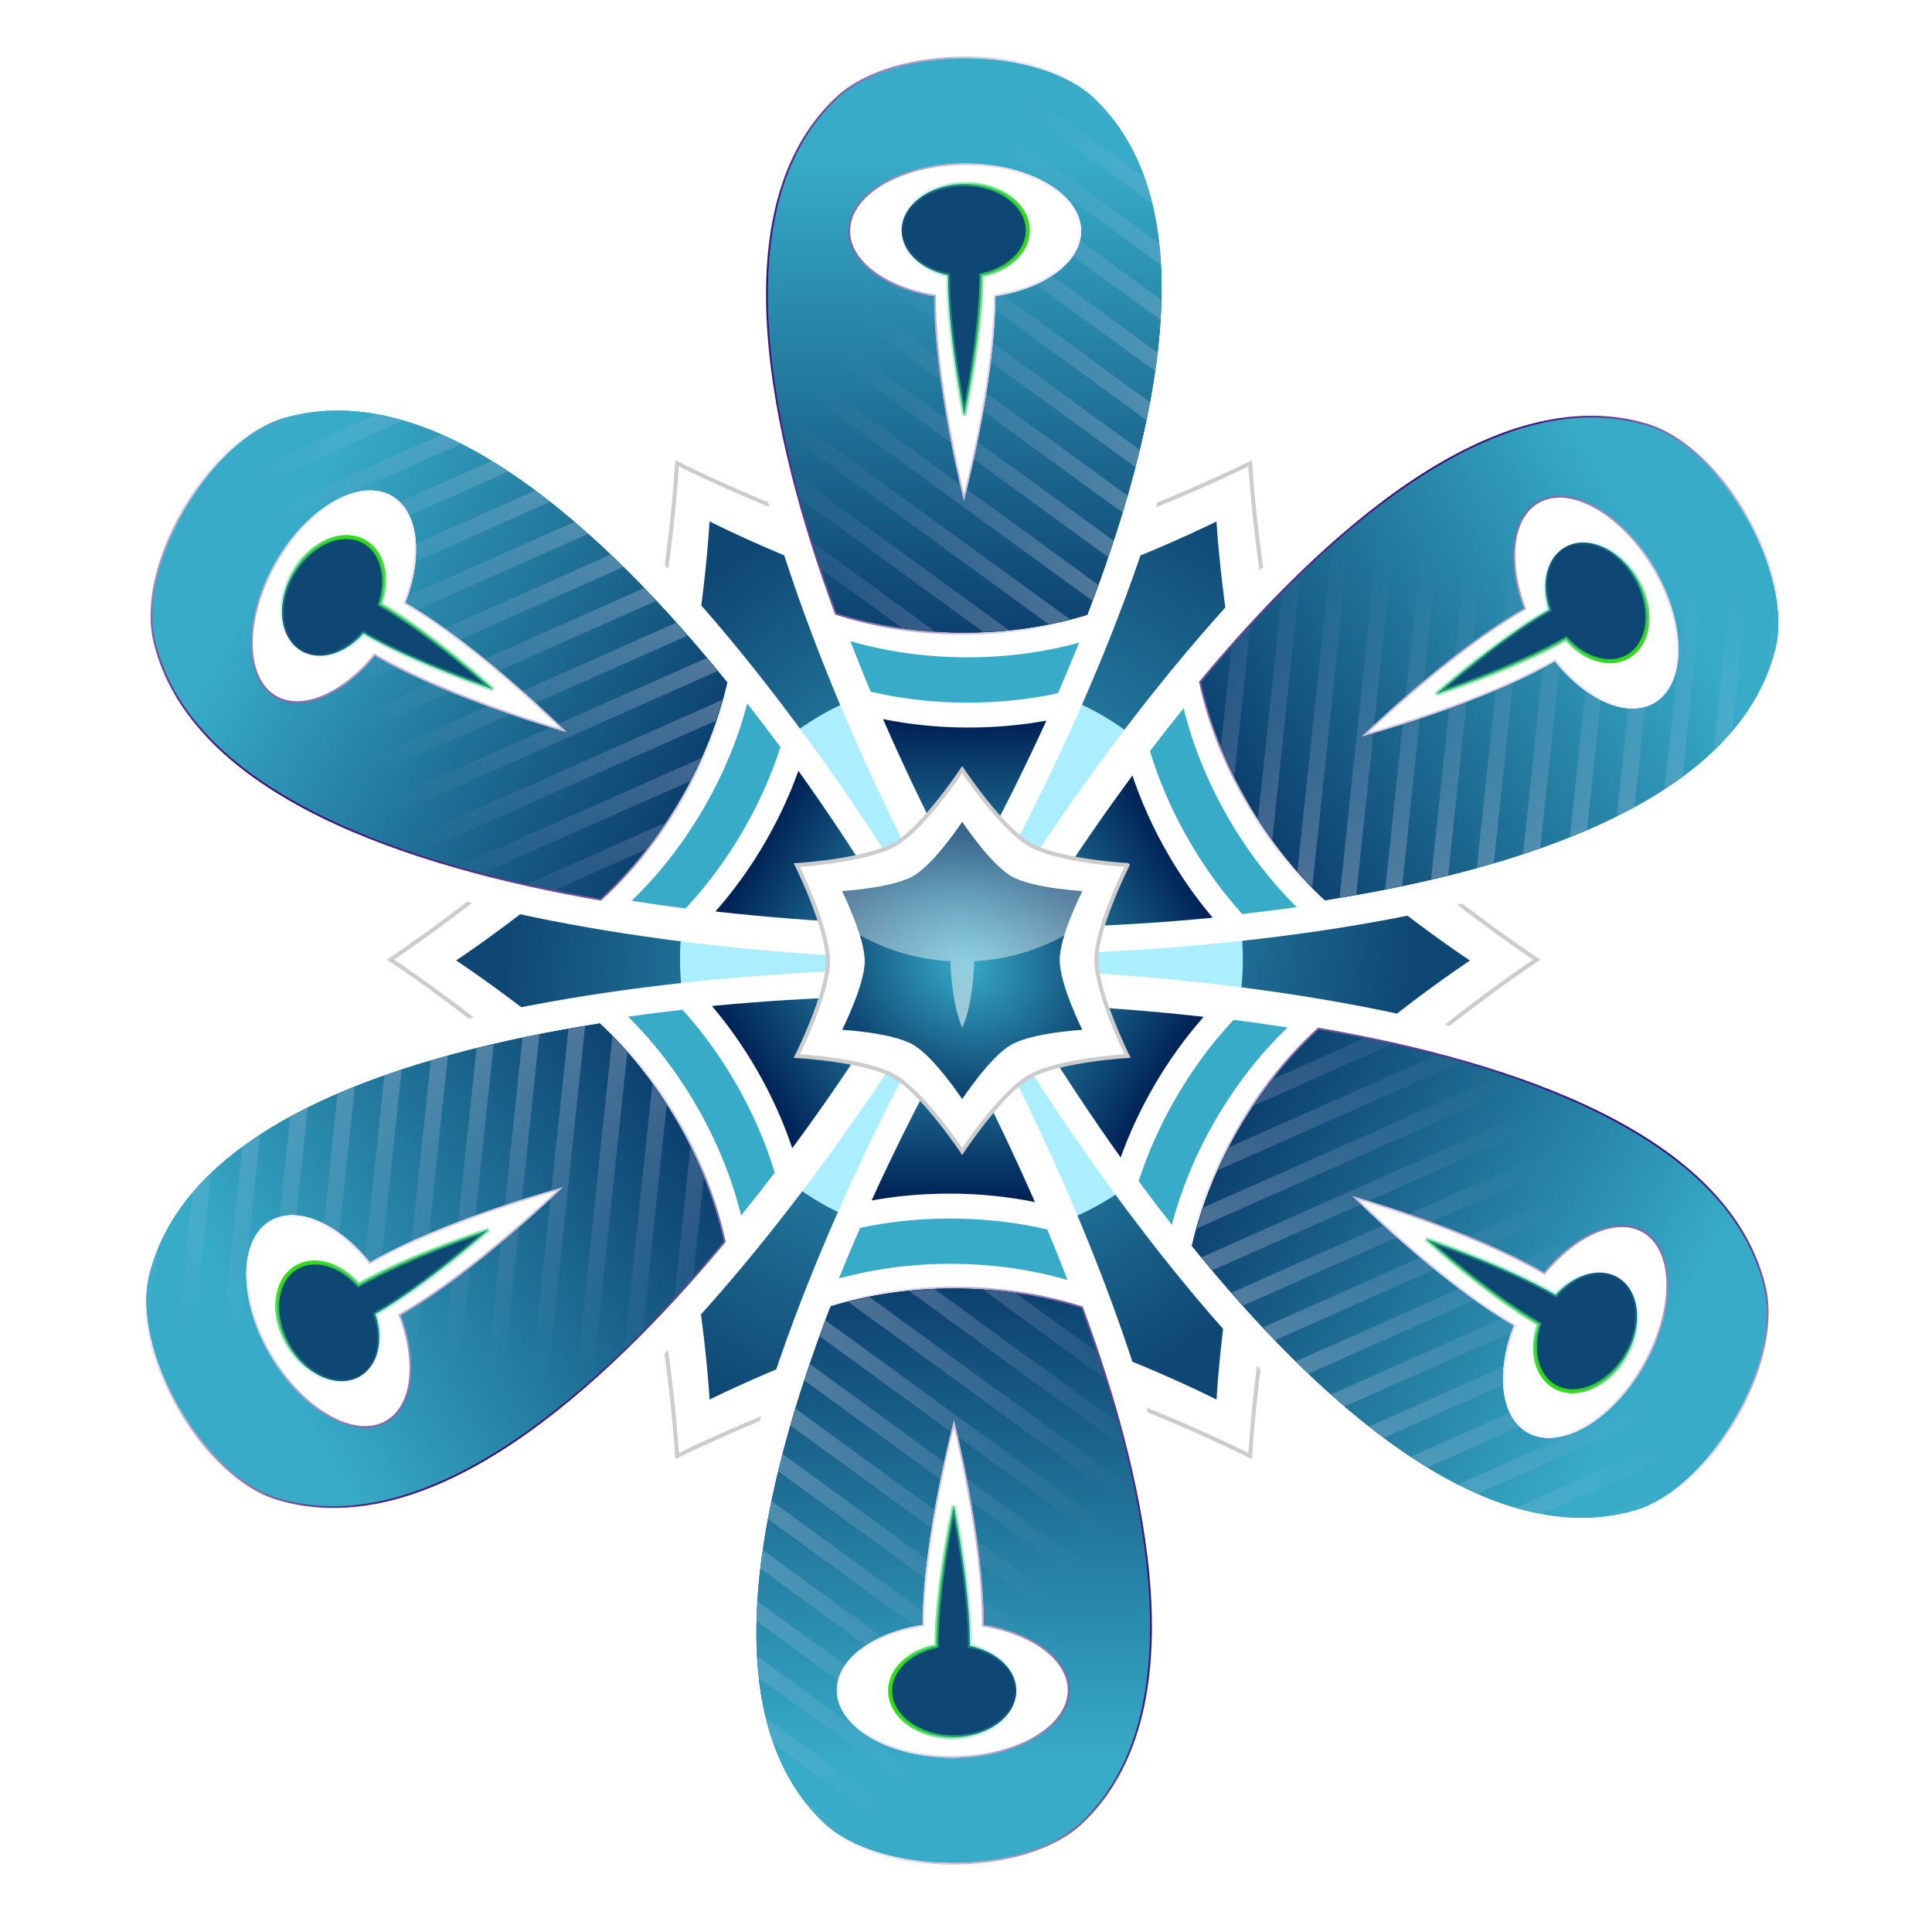 <?xml version="1.0" encoding="UTF-8" standalone="no"?>
<!-- Created with Inkscape (http://www.inkscape.org/) -->

<svg
   xmlns:dc="http://purl.org/dc/elements/1.1/"
   xmlns:cc="http://creativecommons.org/ns#"
   xmlns:rdf="http://www.w3.org/1999/02/22-rdf-syntax-ns#"
   xmlns:svg="http://www.w3.org/2000/svg"
   xmlns="http://www.w3.org/2000/svg"
   xmlns:xlink="http://www.w3.org/1999/xlink"
   xmlns:sodipodi="http://sodipodi.sourceforge.net/DTD/sodipodi-0.dtd"
   xmlns:inkscape="http://www.inkscape.org/namespaces/inkscape"
   id="svg2"
   sodipodi:docname="openclipart_497_50_abstract_shapes_with_patterns.svg"
   inkscape:export-filename="C:\Users\USER\Desktop\New.png"
   viewBox="0 0 122.258 122.258"
   inkscape:export-xdpi="128.57143"
   version="1.1"
   inkscape:export-ydpi="128.57143"
   inkscape:version="0.91 r13725"
   width="122.258"
   height="122.258">
  <title
     id="title25833">Abstract Shapes With Patterns</title>
  <sodipodi:namedview
     id="base"
     bordercolor="#666666"
     inkscape:pageshadow="2"
     inkscape:window-y="-8"
     pagecolor="#ffffff"
     inkscape:showpageshadow="false"
     inkscape:window-maximized="1"
     inkscape:zoom="1.8819828"
     inkscape:window-x="1272"
     inkscape:window-height="660"
     showgrid="true"
     borderopacity="1.0"
     inkscape:current-layer="layer1"
     inkscape:cx="19.359958"
     inkscape:cy="74.301985"
     showguides="true"
     inkscape:guide-bbox="true"
     inkscape:window-width="1280"
     inkscape:pageopacity="0.0"
     inkscape:document-units="px"
     inkscape:snap-nodes="true"
     fit-margin-top="0"
     fit-margin-left="0"
     fit-margin-right="0"
     fit-margin-bottom="0" />
  <defs
     id="defs4">
    <linearGradient
       id="linearGradient7066">
      <stop
         id="stop7068"
         style="stop-color:#483737"
         offset="0" />
      <stop
         id="stop7070"
         style="stop-color:#ffd5f6"
         offset=".5" />
      <stop
         id="stop7072"
         style="stop-color:#483737"
         offset="1" />
    </linearGradient>
    <linearGradient
       id="linearGradient6853">
      <stop
         id="stop6855"
         style="stop-color:#fffffa"
         offset="0" />
      <stop
         id="stop6861"
         style="stop-color:#ff6299"
         offset=".5" />
      <stop
         id="stop6857"
         style="stop-color:#483737"
         offset="1" />
    </linearGradient>
    <linearGradient
       id="linearGradient10299">
      <stop
         id="stop10301"
         style="stop-color:#ffffff"
         offset="0" />
      <stop
         id="stop10303"
         style="stop-color:#000000"
         offset="1" />
    </linearGradient>
    <linearGradient
       id="linearGradient10253">
      <stop
         id="stop10255"
         style="stop-color:#550044"
         offset="0" />
      <stop
         id="stop10257"
         style="stop-color:#ff00cc"
         offset="0.5" />
      <stop
         id="stop10259"
         style="stop-color:#550044"
         offset="1" />
    </linearGradient>
    <linearGradient
       id="linearGradient10192">
      <stop
         id="stop10194"
         style="stop-color:#550044"
         offset="0" />
      <stop
         id="stop10200"
         style="stop-color:#ff00cc"
         offset=".5" />
      <stop
         id="stop10196"
         style="stop-color:#550044"
         offset="1" />
    </linearGradient>
    <linearGradient
       id="linearGradient9670">
      <stop
         id="stop9672"
         style="stop-color:#803b10"
         offset="0" />
      <stop
         id="stop9674"
         style="stop-color:#000000"
         offset="1" />
    </linearGradient>
    <linearGradient
       id="linearGradient9458">
      <stop
         id="stop9460"
         style="stop-color:#488b20;stop-opacity:.214"
         offset="0" />
      <stop
         id="stop9462"
         style="stop-color:#488b28;stop-opacity:0"
         offset="1" />
    </linearGradient>
    <linearGradient
       id="linearGradient9450">
      <stop
         id="stop9452"
         style="stop-color:#488b28;stop-opacity:.438"
         offset="0" />
      <stop
         id="stop9454"
         style="stop-color:#488b28;stop-opacity:0"
         offset="1" />
    </linearGradient>
    <linearGradient
       id="linearGradient7684">
      <stop
         id="stop7686"
         style="stop-color:#280b22"
         offset="0" />
      <stop
         id="stop7689"
         style="stop-color:#ffcc00"
         offset="1" />
    </linearGradient>
    <linearGradient
       id="linearGradient6336">
      <stop
         id="stop6338"
         style="stop-color:#005544"
         offset="0" />
      <stop
         id="stop6340"
         style="stop-color:#99ff55"
         offset=".508" />
      <stop
         id="stop6342"
         style="stop-color:#008000"
         offset="1" />
    </linearGradient>
    <linearGradient
       id="linearGradient5796">
      <stop
         id="stop5798"
         style="stop-color:#ffd5e5"
         offset="0" />
      <stop
         id="stop5804"
         style="stop-color:#d400aa"
         offset=".5" />
      <stop
         id="stop5800"
         style="stop-color:#800033"
         offset="1" />
    </linearGradient>
    <linearGradient
       id="linearGradient11311">
      <stop
         id="stop11313"
         style="stop-color:#ffffff"
         offset="0" />
      <stop
         id="stop11315"
         style="stop-color:#c6afe9;stop-opacity:0"
         offset="1" />
    </linearGradient>
    <linearGradient
       id="linearGradient9476">
      <stop
         id="stop9478"
         style="stop-color:#cccccc"
         offset="0" />
      <stop
         id="stop9480"
         style="stop-color:#cccccc"
         offset="1" />
    </linearGradient>
    <linearGradient
       id="linearGradient9468">
      <stop
         id="stop9470"
         style="stop-color:#37abc8"
         offset="0" />
      <stop
         id="stop9472"
         style="stop-color:#0f4774"
         offset="1" />
    </linearGradient>
    <linearGradient
       id="linearGradient8904">
      <stop
         id="stop8906"
         style="stop-color:#33da19"
         offset="0" />
      <stop
         id="stop8908"
         style="stop-color:#33dadb;stop-opacity:0"
         offset="1" />
    </linearGradient>
    <linearGradient
       id="linearGradient8893">
      <stop
         id="stop8895"
         style="stop-color:#330974"
         offset="0" />
      <stop
         id="stop8897"
         style="stop-color:#ffffff;stop-opacity:0"
         offset="1" />
    </linearGradient>
    <linearGradient
       id="linearGradient8870">
      <stop
         id="stop8872"
         style="stop-color:#37abc8"
         offset="0" />
      <stop
         id="stop8874"
         style="stop-color:#002255"
         offset="1" />
    </linearGradient>
    <linearGradient
       id="linearGradient6241">
      <stop
         id="stop6243"
         style="stop-color:#fff6d5"
         offset="0" />
      <stop
         id="stop6245"
         style="stop-color:#502d16"
         offset="1" />
    </linearGradient>
    <linearGradient
       id="linearGradient5628">
      <stop
         id="stop5630"
         style="stop-color:#1a1a1a"
         offset="0" />
      <stop
         id="stop5632"
         style="stop-color:#c8b7be"
         offset=".803" />
      <stop
         id="stop5634"
         style="stop-color:#1a1a1a"
         offset="1" />
    </linearGradient>
    <linearGradient
       id="linearGradient8587">
      <stop
         id="stop8589"
         style="stop-color:#480f00"
         offset="0" />
      <stop
         id="stop8591"
         style="stop-color:#ffa600"
         offset=".2" />
      <stop
         id="stop8593"
         style="stop-color:#480f00"
         offset="1" />
    </linearGradient>
    <linearGradient
       id="linearGradient8477">
      <stop
         id="stop8479"
         style="stop-color:#480f00"
         offset="0" />
      <stop
         id="stop8485"
         style="stop-color:#ffa600"
         offset=".5" />
      <stop
         id="stop8481"
         style="stop-color:#480f00"
         offset="1" />
    </linearGradient>
    <linearGradient
       id="linearGradient6520">
      <stop
         id="stop6522"
         style="stop-color:#e8107a"
         offset="0" />
      <stop
         id="stop6524"
         style="stop-color:#ffffff"
         offset="1" />
    </linearGradient>
    <linearGradient
       id="linearGradient6512">
      <stop
         id="stop6514"
         style="stop-color:#d40055"
         offset="0" />
      <stop
         id="stop6516"
         style="stop-color:#ffaaff"
         offset="1" />
    </linearGradient>
    <linearGradient
       id="linearGradient5012">
      <stop
         id="stop5014"
         style="stop-color:#8080ff"
         offset="0" />
      <stop
         id="stop5016"
         style="stop-color:#220055"
         offset="1" />
    </linearGradient>
    <linearGradient
       id="linearGradient4908">
      <stop
         id="stop4910"
         style="stop-color:#2a7fff"
         offset="0" />
      <stop
         id="stop4912"
         style="stop-color:#4400aa"
         offset="1" />
    </linearGradient>
    <linearGradient
       id="linearGradient6354">
      <stop
         id="stop6356"
         style="stop-color:#ff80b2"
         offset="0" />
      <stop
         id="stop6358"
         style="stop-color:#d40055"
         offset="1" />
    </linearGradient>
    <linearGradient
       id="linearGradient6054">
      <stop
         id="stop6056"
         style="stop-color:#ff4500"
         offset="0" />
      <stop
         id="stop6058"
         style="stop-color:#ffff00"
         offset="1" />
    </linearGradient>
    <linearGradient
       id="linearGradient8054">
      <stop
         id="stop8056"
         style="stop-color:#c83737"
         offset="0" />
      <stop
         id="stop8058"
         style="stop-color:#d40000"
         offset="1" />
    </linearGradient>
    <linearGradient
       id="linearGradient7211">
      <stop
         id="stop7213"
         style="stop-color:#28170b"
         offset="0" />
      <stop
         id="stop7215"
         style="stop-color:#c87137"
         offset="1" />
    </linearGradient>
    <linearGradient
       id="linearGradient6601">
      <stop
         id="stop6603"
         style="stop-color:#fff6d5"
         offset="0" />
      <stop
         id="stop6605"
         style="stop-color:#552200"
         offset="1" />
    </linearGradient>
    <clipPath
       id="clipPath5936"
       clipPathUnits="userSpaceOnUse">
      <path
         id="path5938"
         sodipodi:nodetypes="scccs"
         inkscape:connector-curvature="0"
         style="fill:url(#linearGradient5940)"
         d="m 799.8,-303.07 c -24.881,0 -46.975,13.182 -60.874,33.562 -9.893,118.74 60.874,327.78 60.874,327.78 0,0 70.76,-209.02 60.874,-327.77 -13.895,-20.387 -35.987,-33.575 -60.874,-33.575 z" />
    </clipPath>
    <linearGradient
       id="linearGradient5940"
       y2="-119.21"
       gradientUnits="userSpaceOnUse"
       x2="836.54"
       gradientTransform="matrix(0.432,0,0,0.634,437.57,133.39)"
       y1="-687.75"
       x1="836.54"
       inkscape:collect="always">
      <stop
         id="stop5912"
         style="stop-color:#008000"
         offset="0" />
      <stop
         id="stop5918"
         style="stop-color:#d4ff2a"
         offset="0.3" />
      <stop
         id="stop5914"
         style="stop-color:#338000"
         offset="1" />
    </linearGradient>
    <clipPath
       id="clipPath5445"
       clipPathUnits="userSpaceOnUse">
      <path
         id="path5447"
         d="m 1693.1,266.55 c -124.7,0 -225.78,101.11 -225.78,225.81 0,124.7 101.08,225.78 225.78,225.78 124.7,0 225.81,-101.08 225.81,-225.78 0,-124.7 -101.11,-225.81 -225.81,-225.81 z m -20.509,41.048 c 90.694,0 164.19,73.53 164.19,164.22 0,90.694 -73.5,164.22 -164.19,164.22 -90.694,0 -164.22,-73.53 -164.22,-164.22 0,-90.694 73.53,-164.22 164.22,-164.22 z"
         style="fill:url(#linearGradient5449)"
         inkscape:connector-curvature="0" />
    </clipPath>
    <linearGradient
       id="linearGradient5449"
       y2="623.07"
       gradientUnits="userSpaceOnUse"
       x2="1480.1"
       gradientTransform="matrix(0.984,0,0,0.984,23.581,-337.77)"
       y1="942.69"
       x1="1868.6"
       inkscape:collect="always">
      <stop
         id="stop5154"
         style="stop-color:#0000ff"
         offset="0" />
      <stop
         id="stop5156"
         style="stop-color:#140027"
         offset="1" />
    </linearGradient>
    <clipPath
       id="clipPath6211"
       clipPathUnits="userSpaceOnUse">
      <path
         id="path6213"
         sodipodi:nodetypes="cscscacscsc"
         style="fill:url(#linearGradient6215)"
         inkscape:connector-curvature="0"
         d="m 843.83,444.59 c 0,0 -29.334,47.62 -51.598,63.394 -21.572,15.282 -74.701,26.918 -74.701,26.918 0,0 37.44,43.587 45.86,70.209 7.946,25.125 2.651,88.401 2.651,88.401 0,0 49.959,-30.16 77.789,-30.16 27.83,0 77.789,30.16 77.789,30.16 0,0 -5.295,-63.276 2.651,-88.401 8.42,-26.622 45.86,-70.209 45.86,-70.209 0,0 -53.13,-11.636 -74.701,-26.918 -22.264,-15.773 -51.598,-63.394 -51.598,-63.394 z" />
    </clipPath>
    <linearGradient
       id="linearGradient6215"
       y2="808.76"
       xlink:href="#linearGradient6054"
       gradientUnits="userSpaceOnUse"
       x2="663.34"
       gradientTransform="matrix(0.549,0,0,0.549,400.9,290.44)"
       y1="443.66"
       x1="1010.8"
       inkscape:collect="always" />
    <clipPath
       id="clipPath6753"
       clipPathUnits="userSpaceOnUse">
      <path
         id="path6755"
         style="fill:url(#radialGradient6757)"
         inkscape:connector-curvature="0"
         d="m 1930.2,526.61 c -9.564,-0.091 -20.058,10.963 -29.505,45.706 -21.91,80.571 60.66,247.62 60.66,247.62 0,0 82.569,-167.05 60.66,-247.62 -26.289,-96.677 -60.66,-9.951 -60.66,-9.951 0,0 -14.104,-35.592 -31.154,-35.755 z" />
    </clipPath>
    <radialGradient
       id="radialGradient6757"
       xlink:href="#linearGradient6354"
       gradientUnits="userSpaceOnUse"
       cy="482.93"
       cx="733.85"
       gradientTransform="matrix(0.409,0,0,0.931,1661.4,219.99)"
       r="157.45"
       inkscape:collect="always" />
    <clipPath
       id="clipPath8958"
       clipPathUnits="userSpaceOnUse">
      <path
         id="path8960"
         style="fill:url(#linearGradient8962)"
         inkscape:connector-curvature="0"
         d="m 756,903.05 c -0.302,1.286 -0.698,2.733 -1.156,4.281 -0.003,0.01 0.003,0.021 0,0.031 -0.229,0.772 -0.486,1.58 -0.75,2.406 -0.003,0.01 0.003,0.021 0,0.031 -1.605,5.013 -3.859,10.962 -6.531,17.125 -0.892,2.057 -1.833,4.144 -2.812,6.219 -0.98,2.075 -1.98,4.149 -3.031,6.188 -1.052,2.039 -2.142,4.053 -3.25,6 -0.554,0.974 -1.122,1.934 -1.688,2.875 -1.247,2.076 -2.558,4.068 -3.938,6 -1.379,1.932 -2.817,3.789 -4.312,5.594 -0.748,0.902 -1.508,1.782 -2.281,2.656 -0.005,0.006 0.005,0.025 0,0.031 -0.367,0.414 -0.753,0.81 -1.125,1.219 -1.192,1.307 -2.412,2.594 -3.656,3.844 -13.923,13.989 -30.846,24.628 -45.75,37.156 -1.753,1.474 -3.467,2.965 -5.156,4.5 -0.851,0.773 -1.7,1.552 -2.531,2.344 -0.82,0.781 -1.638,1.605 -2.438,2.406 -3.212,3.222 -6.268,6.613 -9.062,10.25 -0.46,0.599 -0.901,1.194 -1.344,1.812 -0.044,0.062 -0.081,0.126 -0.125,0.188 -0.484,0.679 -0.944,1.389 -1.406,2.094 -0.463,0.705 -0.933,1.422 -1.375,2.156 -0.442,0.734 -0.86,1.483 -1.281,2.25 -0.336,0.613 -0.677,1.239 -1,1.875 -0.162,0.318 -0.31,0.645 -0.469,0.969 -0.255,0.523 -0.503,1.055 -0.75,1.594 -0.161,0.351 -0.342,0.704 -0.5,1.063 -0.077,0.175 -0.143,0.355 -0.219,0.531 -0.289,0.673 -0.567,1.363 -0.844,2.062 -0.147,0.371 -0.294,0.746 -0.438,1.125 -0.135,0.356 -0.274,0.7 -0.406,1.062 -0.163,0.448 -0.31,0.915 -0.469,1.375 -0.153,0.442 -0.32,0.86 -0.469,1.312 -0.044,0.135 -0.081,0.27 -0.125,0.406 -0.276,0.854 -0.551,1.732 -0.812,2.625 -0.012,0.042 -0.019,0.083 -0.031,0.125 -0.14,0.481 -0.27,0.976 -0.406,1.469 -0.143,0.519 -0.299,1.03 -0.438,1.562 -0.013,0.05 -0.018,0.106 -0.031,0.156 -0.233,0.905 -0.467,1.836 -0.688,2.781 -0.034,0.147 -0.06,0.29 -0.094,0.438 -0.207,0.903 -0.398,1.808 -0.594,2.75 -0.227,1.092 -0.445,2.229 -0.656,3.375 -0.171,0.922 -0.339,1.854 -0.5,2.812 -0.064,0.385 -0.125,0.765 -0.188,1.156 -0.145,0.899 -0.301,1.818 -0.438,2.75 -0.054,0.37 -0.104,0.75 -0.156,1.125 -0.119,0.848 -0.231,1.718 -0.344,2.594 -0.044,0.342 -0.082,0.685 -0.125,1.031 -0.15,1.207 -0.3,2.428 -0.438,3.687 -1.059,9.712 -1.759,21.028 -2.125,34.375 -0.193,7.05 -0.301,14.721 -0.312,22.969 -10e-4,1.031 -10e-4,2.043 0,3.094 0.005,4.185 0.045,8.49 0.094,13 39.189,27.107 111.07,27.851 118.97,27.844 7.905,0.01 79.799,-0.743 118.97,-27.875 0.034,-3.158 0.081,-6.409 0.094,-9.406 4e-5,-0.01 -4e-5,-0.021 0,-0.031 0.018,-4.487 -0.001,-8.733 -0.031,-12.875 -0.004,-0.577 0.005,-1.18 0,-1.75 -0.009,-1.057 -0.018,-2.059 -0.031,-3.094 -0.044,-3.566 -0.104,-6.937 -0.188,-10.25 -2.7e-4,-0.011 2.7e-4,-0.02 0,-0.031 -0.053,-2.107 -0.118,-4.148 -0.188,-6.156 -0.013,-0.374 -0.018,-0.724 -0.031,-1.094 -0.06,-1.643 -0.117,-3.234 -0.188,-4.812 -0.008,-0.182 -0.023,-0.35 -0.031,-0.531 -0.157,-3.412 -0.352,-6.658 -0.562,-9.781 -0.005,-0.071 0.005,-0.148 0,-0.219 -0.011,-0.159 -0.02,-0.31 -0.031,-0.469 -0.099,-1.442 -0.201,-2.836 -0.312,-4.219 -0.024,-0.298 -0.038,-0.58 -0.062,-0.875 -0.103,-1.236 -0.231,-2.404 -0.344,-3.594 -0.137,-1.453 -0.286,-2.863 -0.438,-4.25 -0.152,-1.387 -0.302,-2.74 -0.469,-4.062 -0.491,-3.898 -1.034,-7.522 -1.656,-10.906 -0.012,-0.063 -0.02,-0.124 -0.031,-0.187 -0.162,-0.878 -0.329,-1.717 -0.5,-2.563 -0.115,-0.566 -0.225,-1.104 -0.344,-1.656 -0.169,-0.785 -0.354,-1.586 -0.531,-2.344 -0.233,-0.997 -0.471,-1.954 -0.719,-2.906 -0.14,-0.539 -0.293,-1.038 -0.438,-1.562 -0.668,-2.424 -1.387,-4.723 -2.156,-6.875 -0.307,-0.859 -0.614,-1.68 -0.938,-2.5 -0.294,-0.745 -0.599,-1.473 -0.906,-2.188 -0.075,-0.175 -0.143,-0.358 -0.219,-0.531 -0.159,-0.361 -0.338,-0.709 -0.5,-1.063 -0.248,-0.54 -0.494,-1.07 -0.75,-1.594 -0.159,-0.326 -0.306,-0.649 -0.469,-0.969 -0.324,-0.636 -0.663,-1.262 -1,-1.875 -0.421,-0.767 -0.84,-1.516 -1.281,-2.25 -0.366,-0.609 -0.744,-1.193 -1.125,-1.781 -0.12,-0.185 -0.223,-0.379 -0.344,-0.562 -0.041,-0.062 -0.084,-0.125 -0.125,-0.188 -0.384,-0.577 -0.79,-1.159 -1.188,-1.719 -0.484,-0.679 -0.964,-1.343 -1.469,-2 -2.799,-3.643 -5.844,-7.023 -9.062,-10.25 -0.805,-0.807 -1.612,-1.62 -2.438,-2.406 -0.82,-0.781 -1.661,-1.581 -2.5,-2.344 -0.006,-0.01 -0.025,0.01 -0.031,0 -1.689,-1.535 -3.403,-3.026 -5.156,-4.5 -1.747,-1.469 -3.518,-2.918 -5.312,-4.344 -0.006,-0.01 -0.025,0.01 -0.031,0 -14.408,-11.442 -30.058,-21.755 -42.812,-35.313 -1.594,-1.694 -3.161,-3.446 -4.656,-5.25 -1.495,-1.805 -2.933,-3.662 -4.312,-5.594 -1.379,-1.932 -2.69,-3.924 -3.938,-6 -8.476,-14.108 -15.803,-32.338 -18.688,-43.094 -0.192,-0.717 -0.38,-1.415 -0.531,-2.062 z" />
    </clipPath>
    <linearGradient
       id="linearGradient8962"
       y2="1139.4"
       xlink:href="#linearGradient8587"
       gradientUnits="userSpaceOnUse"
       x2="900.4"
       gradientTransform="translate(-25.47,347.64)"
       y1="1139.4"
       x1="634.83"
       inkscape:collect="always" />
    <clipPath
       id="clipPath7429"
       clipPathUnits="userSpaceOnUse">
      <path
         id="path7431"
         sodipodi:nodetypes="asasssssaa"
         style="fill:url(#linearGradient7433)"
         inkscape:connector-curvature="0"
         d="m 1545.5,1236.5 c -23.089,36.949 -86.348,33.069 -130.32,28.809 -40.41,-3.915 -80.449,-11.005 -119.8,-20.701 -58.664,-14.457 -109.43,-52.258 -172.5,-55.663 -58.684,-3.168 -117.74,9.847 -121.01,-14.371 -5.322,-39.385 77.105,-55.276 122.63,-64.424 54.121,-10.876 112.71,9.253 170.19,16.643 37.118,4.773 77.424,4.165 112.01,-9.08 32.189,-12.329 66.656,-49.992 97.247,-34.492 48.287,24.467 69.793,108.1 41.56,153.28 z" />
    </clipPath>
    <linearGradient
       id="linearGradient7433"
       y2="1173.7"
       gradientUnits="userSpaceOnUse"
       x2="1558.1"
       y1="1173.7"
       x1="1001.7"
       inkscape:collect="always">
      <stop
         id="stop6957"
         style="stop-color:#59aeb9"
         offset="0" />
      <stop
         id="stop6960"
         style="stop-color:#5db0bb"
         offset="1" />
    </linearGradient>
    <clipPath
       id="clipPath8271"
       clipPathUnits="userSpaceOnUse">
      <path
         id="path8273"
         style="fill:#8a6f91"
         inkscape:connector-curvature="0"
         d="m -59.884,1575 -233.25,127.07 89.214,205.49 288.4,-0.09 89.004,-205.52 -233.37,-126.96 z" />
    </clipPath>
    <filter
       id="filter8889"
       inkscape:collect="always"
       style="color-interpolation-filters:sRGB">
      <feGaussianBlur
         id="feGaussianBlur8891"
         stdDeviation="0.732"
         inkscape:collect="always" />
    </filter>
    <filter
       id="filter11842"
       height="1.407"
       width="1.407"
       y="-0.204"
       x="-0.204"
       inkscape:collect="always"
       style="color-interpolation-filters:sRGB">
      <feGaussianBlur
         id="feGaussianBlur11844"
         stdDeviation="22.468"
         inkscape:collect="always" />
    </filter>
    <clipPath
       id="clipPath8201"
       clipPathUnits="userSpaceOnUse">
      <path
         id="path8203"
         d="m 401.08,1092.9 c -22.651,0 -41,17.998 -41,40.188 0,10.827 4.391,20.65 11.5,27.875 l 1.875,0 c -2.445,-5.84 -3.844,-12.332 -3.844,-19.188 0,-25.441 18.678,-46.094 41.719,-46.094 l 0.625,0 0.438,0 c 1.481,0 2.934,0.083 4.375,0.25 -4.833,-1.961 -10.133,-3.031 -15.688,-3.031 z m 13.344,4.562 c -22.839,0.253 -41.25,20.324 -41.25,45.031 0,6.6 1.351,12.83 3.719,18.469 l 11.938,0 0,-14.062 c 0,-5.963 4.787,-10.781 10.75,-10.781 l 3.031,0 c 5.963,0 10.75,4.818 10.75,10.781 l 0,14.062 17.25,0 c 7.106,-7.224 11.5,-17.05 11.5,-27.875 0,-14.876 -8.26,-27.864 -20.531,-34.812 -2.327,-0.475 -4.712,-0.774 -7.156,-0.812 z"
         style="opacity:0.159;fill:#de8787"
         inkscape:connector-curvature="0" />
    </clipPath>
    <clipPath
       id="clipPath9746"
       clipPathUnits="userSpaceOnUse">
      <path
         id="path9748"
         d="m 179.67,816.16 c -9.893,0 -19.027,3.811 -26.438,9.625 11.608,6.082 26.071,7.986 39.188,5.219 -13.618,3.884 -29.081,2.643 -41.031,-3.719 -7.88,6.807 -13.518,15.911 -15.594,24.938 16.864,10.211 39.147,14.358 59.312,11.406 -20.101,4.296 -42.863,1.414 -59.875,-8.375 -0.206,1.472 -0.312,2.932 -0.312,4.375 0,7.376 3.411,10.02 7.531,12.375 21.727,12.42 52.71,12.42 74.438,0 4.12,-2.356 7.531,-4.999 7.531,-12.375 0,-5.372 -1.491,-11.021 -4.125,-16.406 -15.81,7.971 -36.847,9.705 -55.188,5.219 18.168,3.274 38.429,0.577 54.031,-7.469 -7.537,-13.524 -22.386,-24.812 -39.469,-24.812 z"
         style="fill:url(#radialGradient9750)"
         inkscape:connector-curvature="0" />
    </clipPath>
    <radialGradient
       id="radialGradient9750"
       xlink:href="#linearGradient9670"
       gradientUnits="userSpaceOnUse"
       cy="812.35"
       cx="182.86"
       gradientTransform="matrix(-1.251,1.251,-1.195,-1.195,1379.8,1563.4)"
       r="44.75"
       inkscape:collect="always" />
    <linearGradient
       id="linearGradient25079"
       y2="1639.9"
       xlink:href="#linearGradient9476"
       gradientUnits="userSpaceOnUse"
       x2="1061.5"
       gradientTransform="matrix(0.755,0.436,-0.436,0.755,1219.2,152.28)"
       y1="1639.9"
       x1="927.78"
       inkscape:collect="always" />
    <radialGradient
       id="radialGradient25081"
       xlink:href="#linearGradient9468"
       gradientUnits="userSpaceOnUse"
       cy="1639.9"
       cx="994.63"
       gradientTransform="matrix(0.919,0.531,-0.46,0.796,1094.8,-10.124)"
       r="48.18"
       inkscape:collect="always" />
    <linearGradient
       id="linearGradient25083"
       y2="1584.7"
       xlink:href="#linearGradient8870"
       gradientUnits="userSpaceOnUse"
       x2="956.11"
       gradientTransform="matrix(-0.96,0,0,1,1964.2,0)"
       y1="1401.1"
       x1="956.11"
       inkscape:collect="always" />
    <linearGradient
       id="linearGradient25085"
       y2="1571.3"
       xlink:href="#linearGradient8870"
       gradientUnits="userSpaceOnUse"
       x2="985.99"
       gradientTransform="translate(0.21,0)"
       y1="1632.6"
       x1="985.99"
       inkscape:collect="always" />
    <linearGradient
       id="linearGradient25087"
       y2="1456.9"
       xlink:href="#linearGradient8893"
       gradientUnits="userSpaceOnUse"
       x2="1063.6"
       y1="1456.9"
       x1="939.97"
       inkscape:collect="always" />
    <linearGradient
       id="linearGradient25089"
       y2="1415.5"
       xlink:href="#linearGradient8904"
       gradientUnits="userSpaceOnUse"
       x2="981.3"
       y1="1415.5"
       x1="1019.6"
       inkscape:collect="always" />
    <linearGradient
       id="linearGradient25093"
       y2="1584.7"
       xlink:href="#linearGradient8870"
       gradientUnits="userSpaceOnUse"
       x2="956.11"
       gradientTransform="matrix(-0.96,0,0,1,1838.1,251.37)"
       y1="1401.1"
       x1="956.11"
       inkscape:collect="always" />
    <linearGradient
       id="linearGradient25095"
       y2="1720.7"
       xlink:href="#linearGradient11311"
       gradientUnits="userSpaceOnUse"
       x2="829.2"
       y1="1797.4"
       x1="936.55"
       inkscape:collect="always" />
    <radialGradient
       id="radialGradient25169"
       xlink:href="#linearGradient9468"
       gradientUnits="userSpaceOnUse"
       cy="1639.9"
       cx="994.63"
       gradientTransform="matrix(0.755,0.436,-0.377,0.654,1123.5,317.94)"
       r="48.18"
       inkscape:collect="always" />
    <linearGradient
       id="linearGradient25171"
       y2="1758.4"
       gradientUnits="userSpaceOnUse"
       x2="1257"
       gradientTransform="translate(0,347.64)"
       y1="1842.3"
       x1="1257"
       inkscape:collect="always">
      <stop
         id="stop11777"
         style="stop-color:#ffffff"
         offset="0" />
      <stop
         id="stop11779"
         style="stop-color:#ffffff;stop-opacity:0"
         offset="1" />
    </linearGradient>
    <linearGradient
       inkscape:collect="always"
       xlink:href="#linearGradient9476"
       id="linearGradient6424"
       gradientUnits="userSpaceOnUse"
       gradientTransform="matrix(0.755,0.436,-0.436,0.755,1219.2,152.28)"
       x1="927.78"
       y1="1639.9"
       x2="1061.5"
       y2="1639.9" />
    <linearGradient
       inkscape:collect="always"
       xlink:href="#linearGradient8870"
       id="linearGradient6426"
       gradientUnits="userSpaceOnUse"
       gradientTransform="matrix(-0.96,0,0,1,1964.2,0)"
       x1="956.11"
       y1="1401.1"
       x2="956.11"
       y2="1584.7" />
    <linearGradient
       inkscape:collect="always"
       xlink:href="#linearGradient8870"
       id="linearGradient6428"
       gradientUnits="userSpaceOnUse"
       gradientTransform="translate(0.21,0)"
       x1="985.99"
       y1="1632.6"
       x2="985.99"
       y2="1571.3" />
    <linearGradient
       inkscape:collect="always"
       xlink:href="#linearGradient8893"
       id="linearGradient6430"
       gradientUnits="userSpaceOnUse"
       x1="939.97"
       y1="1456.9"
       x2="1063.6"
       y2="1456.9" />
    <linearGradient
       inkscape:collect="always"
       xlink:href="#linearGradient8904"
       id="linearGradient6432"
       gradientUnits="userSpaceOnUse"
       x1="1019.6"
       y1="1415.5"
       x2="981.3"
       y2="1415.5" />
    <linearGradient
       inkscape:collect="always"
       xlink:href="#linearGradient8870"
       id="linearGradient6434"
       gradientUnits="userSpaceOnUse"
       gradientTransform="matrix(-0.96,0,0,1,1964.2,0)"
       x1="956.11"
       y1="1401.1"
       x2="956.11"
       y2="1584.7" />
    <linearGradient
       inkscape:collect="always"
       xlink:href="#linearGradient8870"
       id="linearGradient6436"
       gradientUnits="userSpaceOnUse"
       gradientTransform="matrix(-0.96,0,0,1,1838.1,251.37)"
       x1="956.11"
       y1="1401.1"
       x2="956.11"
       y2="1584.7" />
    <linearGradient
       inkscape:collect="always"
       xlink:href="#linearGradient11311"
       id="linearGradient6438"
       gradientUnits="userSpaceOnUse"
       x1="936.55"
       y1="1797.4"
       x2="829.2"
       y2="1720.7" />
    <linearGradient
       inkscape:collect="always"
       xlink:href="#linearGradient8870"
       id="linearGradient6440"
       gradientUnits="userSpaceOnUse"
       gradientTransform="matrix(-0.96,0,0,1,1964.2,0)"
       x1="956.11"
       y1="1401.1"
       x2="956.11"
       y2="1584.7" />
    <linearGradient
       inkscape:collect="always"
       xlink:href="#linearGradient8870"
       id="linearGradient6442"
       gradientUnits="userSpaceOnUse"
       gradientTransform="translate(0.21,0)"
       x1="985.99"
       y1="1632.6"
       x2="985.99"
       y2="1571.3" />
    <linearGradient
       inkscape:collect="always"
       xlink:href="#linearGradient8893"
       id="linearGradient6444"
       gradientUnits="userSpaceOnUse"
       x1="939.97"
       y1="1456.9"
       x2="1063.6"
       y2="1456.9" />
    <linearGradient
       inkscape:collect="always"
       xlink:href="#linearGradient8904"
       id="linearGradient6446"
       gradientUnits="userSpaceOnUse"
       x1="1019.6"
       y1="1415.5"
       x2="981.3"
       y2="1415.5" />
    <linearGradient
       inkscape:collect="always"
       xlink:href="#linearGradient8870"
       id="linearGradient6448"
       gradientUnits="userSpaceOnUse"
       gradientTransform="matrix(-0.96,0,0,1,1964.2,0)"
       x1="956.11"
       y1="1401.1"
       x2="956.11"
       y2="1584.7" />
    <linearGradient
       inkscape:collect="always"
       xlink:href="#linearGradient8870"
       id="linearGradient6450"
       gradientUnits="userSpaceOnUse"
       gradientTransform="matrix(-0.96,0,0,1,1838.1,251.37)"
       x1="956.11"
       y1="1401.1"
       x2="956.11"
       y2="1584.7" />
    <linearGradient
       inkscape:collect="always"
       xlink:href="#linearGradient11311"
       id="linearGradient6452"
       gradientUnits="userSpaceOnUse"
       x1="936.55"
       y1="1797.4"
       x2="829.2"
       y2="1720.7" />
    <linearGradient
       inkscape:collect="always"
       xlink:href="#linearGradient8870"
       id="linearGradient6454"
       gradientUnits="userSpaceOnUse"
       gradientTransform="matrix(-0.96,0,0,1,1964.2,0)"
       x1="956.11"
       y1="1401.1"
       x2="956.11"
       y2="1584.7" />
    <linearGradient
       inkscape:collect="always"
       xlink:href="#linearGradient8870"
       id="linearGradient6456"
       gradientUnits="userSpaceOnUse"
       gradientTransform="translate(0.21,0)"
       x1="985.99"
       y1="1632.6"
       x2="985.99"
       y2="1571.3" />
    <linearGradient
       inkscape:collect="always"
       xlink:href="#linearGradient8893"
       id="linearGradient6458"
       gradientUnits="userSpaceOnUse"
       x1="939.97"
       y1="1456.9"
       x2="1063.6"
       y2="1456.9" />
    <linearGradient
       inkscape:collect="always"
       xlink:href="#linearGradient8904"
       id="linearGradient6460"
       gradientUnits="userSpaceOnUse"
       x1="1019.6"
       y1="1415.5"
       x2="981.3"
       y2="1415.5" />
    <linearGradient
       inkscape:collect="always"
       xlink:href="#linearGradient8870"
       id="linearGradient6462"
       gradientUnits="userSpaceOnUse"
       gradientTransform="matrix(-0.96,0,0,1,1964.2,0)"
       x1="956.11"
       y1="1401.1"
       x2="956.11"
       y2="1584.7" />
    <linearGradient
       inkscape:collect="always"
       xlink:href="#linearGradient8870"
       id="linearGradient6464"
       gradientUnits="userSpaceOnUse"
       gradientTransform="matrix(-0.96,0,0,1,1838.1,251.37)"
       x1="956.11"
       y1="1401.1"
       x2="956.11"
       y2="1584.7" />
    <linearGradient
       inkscape:collect="always"
       xlink:href="#linearGradient11311"
       id="linearGradient6466"
       gradientUnits="userSpaceOnUse"
       x1="936.55"
       y1="1797.4"
       x2="829.2"
       y2="1720.7" />
    <linearGradient
       inkscape:collect="always"
       xlink:href="#linearGradient8870"
       id="linearGradient6468"
       gradientUnits="userSpaceOnUse"
       gradientTransform="matrix(-0.96,0,0,1,1964.2,0)"
       x1="956.11"
       y1="1401.1"
       x2="956.11"
       y2="1584.7" />
    <linearGradient
       inkscape:collect="always"
       xlink:href="#linearGradient8870"
       id="linearGradient6470"
       gradientUnits="userSpaceOnUse"
       gradientTransform="translate(0.21,0)"
       x1="985.99"
       y1="1632.6"
       x2="985.99"
       y2="1571.3" />
    <linearGradient
       inkscape:collect="always"
       xlink:href="#linearGradient8893"
       id="linearGradient6472"
       gradientUnits="userSpaceOnUse"
       x1="939.97"
       y1="1456.9"
       x2="1063.6"
       y2="1456.9" />
    <linearGradient
       inkscape:collect="always"
       xlink:href="#linearGradient8904"
       id="linearGradient6474"
       gradientUnits="userSpaceOnUse"
       x1="1019.6"
       y1="1415.5"
       x2="981.3"
       y2="1415.5" />
    <linearGradient
       inkscape:collect="always"
       xlink:href="#linearGradient8870"
       id="linearGradient6476"
       gradientUnits="userSpaceOnUse"
       gradientTransform="matrix(-0.96,0,0,1,1964.2,0)"
       x1="956.11"
       y1="1401.1"
       x2="956.11"
       y2="1584.7" />
    <linearGradient
       inkscape:collect="always"
       xlink:href="#linearGradient8870"
       id="linearGradient6478"
       gradientUnits="userSpaceOnUse"
       gradientTransform="matrix(-0.96,0,0,1,1838.1,251.37)"
       x1="956.11"
       y1="1401.1"
       x2="956.11"
       y2="1584.7" />
    <linearGradient
       inkscape:collect="always"
       xlink:href="#linearGradient11311"
       id="linearGradient6480"
       gradientUnits="userSpaceOnUse"
       x1="936.55"
       y1="1797.4"
       x2="829.2"
       y2="1720.7" />
    <linearGradient
       inkscape:collect="always"
       xlink:href="#linearGradient8870"
       id="linearGradient6482"
       gradientUnits="userSpaceOnUse"
       gradientTransform="matrix(-0.96,0,0,1,1964.2,0)"
       x1="956.11"
       y1="1401.1"
       x2="956.11"
       y2="1584.7" />
    <linearGradient
       inkscape:collect="always"
       xlink:href="#linearGradient8870"
       id="linearGradient6484"
       gradientUnits="userSpaceOnUse"
       gradientTransform="translate(0.21,0)"
       x1="985.99"
       y1="1632.6"
       x2="985.99"
       y2="1571.3" />
    <linearGradient
       inkscape:collect="always"
       xlink:href="#linearGradient8893"
       id="linearGradient6486"
       gradientUnits="userSpaceOnUse"
       x1="939.97"
       y1="1456.9"
       x2="1063.6"
       y2="1456.9" />
    <linearGradient
       inkscape:collect="always"
       xlink:href="#linearGradient8904"
       id="linearGradient6488"
       gradientUnits="userSpaceOnUse"
       x1="1019.6"
       y1="1415.5"
       x2="981.3"
       y2="1415.5" />
    <linearGradient
       inkscape:collect="always"
       xlink:href="#linearGradient8870"
       id="linearGradient6490"
       gradientUnits="userSpaceOnUse"
       gradientTransform="matrix(-0.96,0,0,1,1964.2,0)"
       x1="956.11"
       y1="1401.1"
       x2="956.11"
       y2="1584.7" />
    <linearGradient
       inkscape:collect="always"
       xlink:href="#linearGradient8870"
       id="linearGradient6492"
       gradientUnits="userSpaceOnUse"
       gradientTransform="matrix(-0.96,0,0,1,1838.1,251.37)"
       x1="956.11"
       y1="1401.1"
       x2="956.11"
       y2="1584.7" />
    <linearGradient
       inkscape:collect="always"
       xlink:href="#linearGradient11311"
       id="linearGradient6494"
       gradientUnits="userSpaceOnUse"
       x1="936.55"
       y1="1797.4"
       x2="829.2"
       y2="1720.7" />
    <linearGradient
       inkscape:collect="always"
       xlink:href="#linearGradient8870"
       id="linearGradient6496"
       gradientUnits="userSpaceOnUse"
       gradientTransform="matrix(-0.96,0,0,1,1964.2,0)"
       x1="956.11"
       y1="1401.1"
       x2="956.11"
       y2="1584.7" />
  </defs>
  <g
     id="layer1"
     inkscape:label="Layer 1"
     transform="translate(-431.291,-680.852)"
     inkscape:groupmode="layer">
    <flowRoot
       id="flowRoot12477"
       xml:space="preserve"
       style="font-size:11px;line-height:125%;font-family:'7th Service';letter-spacing:0px;word-spacing:0px;fill:#000000"
       transform="translate(0,352.36)"><flowRegion
         id="flowRegion12479"><rect
           id="rect12481"
           y="9292"
           width="13.517"
           x="10287"
           height="19.31" /></flowRegion><flowPara
         id="flowPara12483">LOVE ILo</flowPara></flowRoot>    <g
       id="g23926"
       transform="translate(-13.378,-15.655)">
      <g
         id="g22027"
         transform="translate(158.76,77.346)" />
    </g>
    <g
       id="g11874"
       transform="matrix(0.209,0,0,0.209,238.14,363.519)">
      <g
         id="g11860"
         transform="matrix(3.7659e-8,3.002,-3.002,3.7659e-8,6688.6,-1959.3)">
        <path
           id="path11862"
           sodipodi:nodetypes="cacacacacacac"
           style="fill:#ffffff;stroke:url(#linearGradient6424);stroke-width:0.407"
           inkscape:connector-curvature="0"
           d="m 1305.3,1794.1 c 0,0 -20.783,-1.151 -29.495,-6.147 -8.87,-5.085 -20.569,-22.753 -20.569,-22.753 0,0 -11.564,17.521 -20.338,22.587 -8.774,5.066 -29.73,6.32 -29.73,6.32 0,0 9.451,18.966 9.42,29.19 -0.03,10.043 -9.424,28.617 -9.424,28.617 0,0 20.783,1.151 29.495,6.147 8.87,5.085 20.569,22.753 20.569,22.753 0,0 11.547,-17.545 20.324,-22.612 8.777,-5.067 29.745,-6.295 29.745,-6.295 0,0 -9.451,-18.966 -9.42,-29.19 0.03,-10.043 9.424,-28.617 9.424,-28.617 z" />
        <path
           id="path11864"
           d="m 1299.6,1797.5 c 0,0 -18.382,-1.018 -26.088,-5.437 -7.846,-4.497 -18.193,-20.125 -18.193,-20.125 0,0 -10.228,15.497 -17.989,19.978 -7.761,4.481 -26.296,5.59 -26.296,5.59 0,0 8.359,16.775 8.332,25.818 -0.027,8.883 -8.336,25.311 -8.336,25.311 0,0 18.382,1.018 26.088,5.437 7.846,4.497 18.193,20.125 18.193,20.125 0,0 10.213,-15.518 17.976,-20 7.763,-4.482 26.309,-5.568 26.309,-5.568 0,0 -8.359,-16.775 -8.332,-25.818 0.027,-8.883 8.336,-25.312 8.336,-25.312 z"
           sodipodi:nodetypes="cacacacacacac"
           style="fill:url(#radialGradient25081)"
           inkscape:connector-curvature="0" />
      </g>
      <circle
         id="path11828"
         style="fill:#aaeeff;filter:url(#filter11842)"
         transform="matrix(0.644,0,0,0.644,432.47,419.74)"
         cx="1215.528"
         cy="2156.838"
         r="132.314" />
      <g
         id="g11677"
         transform="translate(-39.746,-13.84)">
        <g
           id="g11478"
           transform="translate(457,0.882)">
          <g
             id="g11319"
             inkscape:transform-center-y="-127.86582"
             transform="translate(-76.719,-72.353)">
            <g
               id="g10788"
               inkscape:transform-center-x="130.35052"
               inkscape:transform-center-y="90.74065"
               transform="translate(-126.08,251.37)">
              <path
                 id="path10790"
                 d="m 1048.7,1365.1 c 74.59,69.717 -48.724,273.89 -48.724,273.89 0,0 -119.34,-204.68 -44.337,-273.89 20.46,-18.879 72.751,-18.984 93.062,0 z"
                 sodipodi:nodetypes="acaa"
                 style="fill:#ffffff"
                 inkscape:connector-curvature="0" />
              <path
                 id="path10792"
                 d="m 1002.2,1370 c -15.269,0.011 -30.528,4.126 -39.125,12.313 -34.457,32.813 -20.122,100.72 -0.031,155.56 11.762,3.804 24.911,5.938 38.781,5.938 13.222,0 25.756,-1.931 37.094,-5.406 21.109,-54.835 36.69,-122.96 2.344,-156.09 -8.534,-8.233 -23.793,-12.324 -39.062,-12.313 z m -0.375,31.625 c 19.507,0 35.344,9.226 35.344,20.594 0,9.471 -11.021,17.443 -25.969,19.844 -0.031,26.216 -9.625,62.187 -9.625,62.187 0,0 -9.216,-36.003 -9.094,-62.187 -14.955,-2.395 -25.969,-10.366 -25.969,-19.844 0,-11.368 15.805,-20.594 35.312,-20.594 z"
                 style="fill:url(#linearGradient6426)"
                 inkscape:connector-curvature="0" />
              <path
                 id="path10794"
                 d="m 967.18,1546.4 c 2.035,5.274 4.087,10.39 6.149,15.312 9.218,2.155 19.111,3.312 29.394,3.312 9.513,0 18.674,-0.988 27.294,-2.844 2.152,-4.915 4.286,-10.041 6.419,-15.313 -10.431,2.855 -21.797,4.438 -33.713,4.438 -12.61,0 -24.626,-1.728 -35.543,-4.906 z"
                 style="fill:#37abc8"
                 inkscape:connector-curvature="0" />
              <path
                 id="path10796"
                 d="m 977.07,1570 c 12.805,29.382 24.355,49.875 24.355,49.875 0,0 11.846,-20.275 25.105,-49.406 -7.531,1.383 -15.437,2.094 -23.605,2.094 -8.988,0 -17.656,-0.898 -25.855,-2.562 z"
                 style="fill:url(#linearGradient6428)"
                 inkscape:connector-curvature="0" />
              <path
                 id="path10798"
                 style="fill:#0f4774"
                 inkscape:connector-curvature="0"
                 d="m 1001.8,1408 c 10.55,0 19.109,6.293 19.109,14.047 0,6.46 -5.948,11.898 -14.032,13.536 -0.017,17.882 -5.207,42.419 -5.207,42.419 0,0 -4.998,-24.558 -4.931,-42.419 -8.088,-1.634 -14.032,-7.071 -14.032,-13.536 0,-7.754 8.543,-14.047 19.093,-14.047 z" />
              <path
                 id="path10800"
                 style="fill:none;stroke:url(#linearGradient6430);stroke-width:1.223;filter:url(#filter8889)"
                 inkscape:connector-curvature="0"
                 transform="translate(5.7542e-6,0)"
                 d="m 1002.2,1370 c -15.269,0.011 -30.528,4.126 -39.125,12.313 -34.457,32.813 -20.122,100.72 -0.031,155.56 11.762,3.804 24.911,5.938 38.781,5.938 13.222,0 25.756,-1.931 37.094,-5.406 21.109,-54.835 36.69,-122.96 2.344,-156.09 -8.534,-8.233 -23.793,-12.324 -39.062,-12.313 z m -0.375,31.625 c 19.507,0 35.344,9.226 35.344,20.594 0,9.471 -11.021,17.443 -25.969,19.844 -0.031,26.216 -9.625,62.187 -9.625,62.187 0,0 -9.216,-36.003 -9.094,-62.187 -14.955,-2.395 -25.969,-10.366 -25.969,-19.844 0,-11.368 15.805,-20.594 35.312,-20.594 z" />
              <path
                 id="path10802"
                 style="fill:none;stroke:url(#linearGradient6432);stroke-width:1.223"
                 inkscape:connector-curvature="0"
                 d="m 1001.8,1408 c 10.55,0 19.109,6.293 19.109,14.047 0,6.46 -5.948,11.898 -14.032,13.536 -0.017,17.882 -5.207,42.419 -5.207,42.419 0,0 -4.998,-24.558 -4.931,-42.419 -8.088,-1.634 -14.032,-7.071 -14.032,-13.536 0,-7.754 8.543,-14.047 19.093,-14.047 z" />
              <path
                 id="path10804"
                 style="fill:url(#linearGradient6434)"
                 inkscape:connector-curvature="0"
                 d="m 1002.2,1370 c -15.269,0.011 -30.528,4.126 -39.125,12.313 -34.457,32.813 -20.122,100.72 -0.031,155.56 11.762,3.804 24.911,5.938 38.781,5.938 13.222,0 25.756,-1.931 37.094,-5.406 21.109,-54.835 36.69,-122.96 2.344,-156.09 -8.534,-8.233 -23.793,-12.324 -39.062,-12.313 z m -0.375,31.625 c 19.507,0 35.344,9.226 35.344,20.594 0,9.471 -11.021,17.443 -25.969,19.844 -0.031,26.216 -9.625,62.187 -9.625,62.187 0,0 -9.216,-36.003 -9.094,-62.187 -14.955,-2.395 -25.969,-10.366 -25.969,-19.844 0,-11.368 15.805,-20.594 35.312,-20.594 z" />
            </g>
            <path
               id="path10806"
               d="m 876.09,1621.4 c -15.269,0.011 -30.528,4.126 -39.125,12.313 -34.457,32.813 -20.122,100.72 -0.031,155.56 11.762,3.804 24.911,5.938 38.781,5.938 13.222,0 25.755,-1.931 37.094,-5.406 21.109,-54.835 36.69,-122.96 2.344,-156.09 -8.534,-8.233 -23.793,-12.324 -39.062,-12.312 z m -0.375,31.625 c 19.507,0 35.344,9.226 35.344,20.594 4e-5,9.471 -11.021,17.443 -25.969,19.844 -0.031,26.216 -9.625,62.188 -9.625,62.188 0,0 -9.216,-36.003 -9.094,-62.188 -14.955,-2.395 -25.969,-10.366 -25.969,-19.844 0,-11.368 15.805,-20.594 35.312,-20.594 z"
               style="fill:url(#linearGradient6436)"
               inkscape:connector-curvature="0" />
            <path
               id="path10810"
               style="opacity:0.346;fill:url(#linearGradient6438)"
               inkscape:connector-curvature="0"
               d="m 920.87,1640.1 c -1.722,-2.25 -3.625,-4.373 -5.703,-6.378 -3.796,-3.662 -8.939,-6.493 -14.806,-8.52 l 20.509,14.898 z m 9.24,17.254 -49.177,-35.802 c -1.611,-0.091 -3.219,-0.131 -4.838,-0.13 -1.25,9e-4 -2.501,0.015 -3.748,0.071 l 60.112,43.742 c -0.659,-2.698 -1.437,-5.336 -2.349,-7.881 z m 4.446,19.95 -74.563,-54.271 c -2.158,0.442 -4.275,0.957 -6.303,1.582 l 49.309,35.906 32.105,23.358 c -0.121,-2.228 -0.306,-4.411 -0.549,-6.575 z m 0.681,17.18 -24.538,-17.876 c -0.404,1.618 -1.145,3.165 -2.158,4.638 l 26.439,19.232 c 0.124,-2.015 0.21,-4.012 0.256,-5.994 z m -1.131,15.917 -31.856,-23.177 c -1.456,0.963 -3.061,1.835 -4.798,2.626 l 35.912,26.14 c 0.27,-1.873 0.526,-3.734 0.743,-5.589 z m -2.29,15.034 -44.448,-32.362 c -0.747,0.152 -1.489,0.278 -2.258,0.402 -0.002,1.331 -0.058,2.691 -0.106,4.066 l 45.751,33.305 c 0.376,-1.806 0.726,-3.614 1.061,-5.412 z m -3.095,14.452 -44.405,-32.35 c -0.185,1.91 -0.385,3.822 -0.622,5.736 l 43.702,31.818 c 0.452,-1.737 0.905,-3.467 1.326,-5.204 z m -50.33,-86.9 -33.94,-24.7 c -1.634,0.878 -3.118,1.861 -4.53,2.904 l 30.247,22.013 c 1.807,-0.166 3.654,-0.277 5.542,-0.277 0.903,-10e-5 1.793,0.038 2.679,0.077 z m 46.605,100.72 -42.675,-31.04 c -0.299,1.869 -0.61,3.721 -0.929,5.516 l 42.076,30.628 c 0.517,-1.7 1.036,-3.397 1.528,-5.104 z m -66.227,-98.271 -25.195,-18.326 c -1.104,1.246 -2.128,2.527 -3.115,3.855 l 22.838,16.62 c 1.7,-0.815 3.527,-1.528 5.471,-2.149 z m 62.02,111.92 -41.182,-29.954 c -0.382,1.869 -0.747,3.68 -1.108,5.331 l 40.598,29.568 c 0.562,-1.644 1.147,-3.289 1.691,-4.946 z m -54.42,-73.009 -1.859,-1.344 c -12.908,-2.525 -22.496,-9.255 -23.908,-17.41 l -20.101,-14.628 c -0.525,1.684 -1.018,3.381 -1.442,5.127 l 47.509,34.6 c -0.11,-2.149 -0.19,-4.286 -0.199,-6.344 z m 49.762,86.379 -39.735,-28.948 c -0.539,2.188 -0.937,3.752 -0.937,3.752 0,0 -0.521,-2.069 -1.272,-5.328 l -57.273,-41.7 c 0.207,2.219 0.467,4.43 0.751,6.675 l 96.697,70.359 c 0.595,-1.588 1.186,-3.204 1.769,-4.81 z m -70.412,-118.08 -19.868,-14.474 c -0.806,1.48 -1.551,2.993 -2.247,4.545 l 18.888,13.777 c 0.843,-1.356 1.938,-2.641 3.227,-3.848 z m 21.786,49.234 -50.172,-36.526 c -0.264,1.87 -0.509,3.776 -0.68,5.697 l 51.666,37.612 c -0.309,-2.245 -0.562,-4.509 -0.813,-6.784 z m 40.025,79.263 -88.045,-64.06 c 0.424,2.376 0.888,4.755 1.381,7.141 l 80.228,58.397 c 2.185,-0.435 4.321,-0.936 6.436,-1.478 z m -37.337,-60.608 -54.022,-39.319 c -0.022,2.05 -0.012,4.124 0.051,6.213 l 55.325,40.263 c -0.442,-2.259 -0.912,-4.65 -1.354,-7.157 z m 18.843,63.888 -65.296,-47.533 c 0.642,2.561 1.341,5.109 2.042,7.662 l 55.531,40.433 c 2.611,-0.109 5.177,-0.305 7.723,-0.562 z m -22.379,0.363 -36.982,-26.93 c 0.855,2.731 1.744,5.449 2.645,8.144 l 24.332,17.706 c 3.271,0.479 6.614,0.849 10.005,1.08 z" />
          </g>
          <g
             id="g11424"
             transform="translate(4.271,0)">
            <g
               id="g11346"
               inkscape:transform-center-x="-117.02221"
               inkscape:transform-center-y="81.371844"
               transform="matrix(-0.5,0.866,-0.866,-0.5,2869.9,2012.9)">
              <g
                 id="g11348"
                 inkscape:transform-center-x="130.35052"
                 inkscape:transform-center-y="90.74065"
                 transform="translate(-126.08,251.37)">
                <path
                   id="path11350"
                   d="m 1048.7,1365.1 c 74.59,69.717 -48.724,273.89 -48.724,273.89 0,0 -119.34,-204.68 -44.337,-273.89 20.46,-18.879 72.751,-18.984 93.062,0 z"
                   sodipodi:nodetypes="acaa"
                   style="fill:#ffffff"
                   inkscape:connector-curvature="0" />
                <path
                   id="path11352"
                   d="m 1002.2,1370 c -15.269,0.011 -30.528,4.126 -39.125,12.313 -34.457,32.813 -20.122,100.72 -0.031,155.56 11.762,3.804 24.911,5.938 38.781,5.938 13.222,0 25.756,-1.931 37.094,-5.406 21.109,-54.835 36.69,-122.96 2.344,-156.09 -8.534,-8.233 -23.793,-12.324 -39.062,-12.313 z m -0.375,31.625 c 19.507,0 35.344,9.226 35.344,20.594 0,9.471 -11.021,17.443 -25.969,19.844 -0.031,26.216 -9.625,62.187 -9.625,62.187 0,0 -9.216,-36.003 -9.094,-62.187 -14.955,-2.395 -25.969,-10.366 -25.969,-19.844 0,-11.368 15.805,-20.594 35.312,-20.594 z"
                   style="fill:url(#linearGradient6440)"
                   inkscape:connector-curvature="0" />
                <path
                   id="path11354"
                   d="m 967.18,1546.4 c 2.035,5.274 4.087,10.39 6.149,15.312 9.218,2.155 19.111,3.312 29.394,3.312 9.513,0 18.674,-0.988 27.294,-2.844 2.152,-4.915 4.286,-10.041 6.419,-15.313 -10.431,2.855 -21.797,4.438 -33.713,4.438 -12.61,0 -24.626,-1.728 -35.543,-4.906 z"
                   style="fill:#37abc8"
                   inkscape:connector-curvature="0" />
                <path
                   id="path11356"
                   d="m 977.07,1570 c 12.805,29.382 24.355,49.875 24.355,49.875 0,0 11.846,-20.275 25.105,-49.406 -7.531,1.383 -15.437,2.094 -23.605,2.094 -8.988,0 -17.656,-0.898 -25.855,-2.562 z"
                   style="fill:url(#linearGradient6442)"
                   inkscape:connector-curvature="0" />
                <path
                   id="path11358"
                   style="fill:#0f4774"
                   inkscape:connector-curvature="0"
                   d="m 1001.8,1408 c 10.55,0 19.109,6.293 19.109,14.047 0,6.46 -5.948,11.898 -14.032,13.536 -0.017,17.882 -5.207,42.419 -5.207,42.419 0,0 -4.998,-24.558 -4.931,-42.419 -8.088,-1.634 -14.032,-7.071 -14.032,-13.536 0,-7.754 8.543,-14.047 19.093,-14.047 z" />
                <path
                   id="path11360"
                   style="fill:none;stroke:url(#linearGradient6444);stroke-width:1.223;filter:url(#filter8889)"
                   inkscape:connector-curvature="0"
                   transform="translate(5.7542e-6,0)"
                   d="m 1002.2,1370 c -15.269,0.011 -30.528,4.126 -39.125,12.313 -34.457,32.813 -20.122,100.72 -0.031,155.56 11.762,3.804 24.911,5.938 38.781,5.938 13.222,0 25.756,-1.931 37.094,-5.406 21.109,-54.835 36.69,-122.96 2.344,-156.09 -8.534,-8.233 -23.793,-12.324 -39.062,-12.313 z m -0.375,31.625 c 19.507,0 35.344,9.226 35.344,20.594 0,9.471 -11.021,17.443 -25.969,19.844 -0.031,26.216 -9.625,62.187 -9.625,62.187 0,0 -9.216,-36.003 -9.094,-62.187 -14.955,-2.395 -25.969,-10.366 -25.969,-19.844 0,-11.368 15.805,-20.594 35.312,-20.594 z" />
                <path
                   id="path11362"
                   style="fill:none;stroke:url(#linearGradient6446);stroke-width:1.223"
                   inkscape:connector-curvature="0"
                   d="m 1001.8,1408 c 10.55,0 19.109,6.293 19.109,14.047 0,6.46 -5.948,11.898 -14.032,13.536 -0.017,17.882 -5.207,42.419 -5.207,42.419 0,0 -4.998,-24.558 -4.931,-42.419 -8.088,-1.634 -14.032,-7.071 -14.032,-13.536 0,-7.754 8.543,-14.047 19.093,-14.047 z" />
                <path
                   id="path11364"
                   style="fill:url(#linearGradient6448)"
                   inkscape:connector-curvature="0"
                   d="m 1002.2,1370 c -15.269,0.011 -30.528,4.126 -39.125,12.313 -34.457,32.813 -20.122,100.72 -0.031,155.56 11.762,3.804 24.911,5.938 38.781,5.938 13.222,0 25.756,-1.931 37.094,-5.406 21.109,-54.835 36.69,-122.96 2.344,-156.09 -8.534,-8.233 -23.793,-12.324 -39.062,-12.313 z m -0.375,31.625 c 19.507,0 35.344,9.226 35.344,20.594 0,9.471 -11.021,17.443 -25.969,19.844 -0.031,26.216 -9.625,62.187 -9.625,62.187 0,0 -9.216,-36.003 -9.094,-62.187 -14.955,-2.395 -25.969,-10.366 -25.969,-19.844 0,-11.368 15.805,-20.594 35.312,-20.594 z" />
              </g>
              <path
                 id="path11366"
                 d="m 876.09,1621.4 c -15.269,0.011 -30.528,4.126 -39.125,12.313 -34.457,32.813 -20.122,100.72 -0.031,155.56 11.762,3.804 24.911,5.938 38.781,5.938 13.222,0 25.755,-1.931 37.094,-5.406 21.109,-54.835 36.69,-122.96 2.344,-156.09 -8.534,-8.233 -23.793,-12.324 -39.062,-12.312 z m -0.375,31.625 c 19.507,0 35.344,9.226 35.344,20.594 4e-5,9.471 -11.021,17.443 -25.969,19.844 -0.031,26.216 -9.625,62.188 -9.625,62.188 0,0 -9.216,-36.003 -9.094,-62.188 -14.955,-2.395 -25.969,-10.366 -25.969,-19.844 0,-11.368 15.805,-20.594 35.312,-20.594 z"
                 style="fill:url(#linearGradient6450)"
                 inkscape:connector-curvature="0" />
              <path
                 id="path11368"
                 style="opacity:0.346;fill:url(#linearGradient6452)"
                 inkscape:connector-curvature="0"
                 d="m 920.87,1640.1 c -1.722,-2.25 -3.625,-4.373 -5.703,-6.378 -3.796,-3.662 -8.939,-6.493 -14.806,-8.52 l 20.509,14.898 z m 9.24,17.254 -49.177,-35.802 c -1.611,-0.091 -3.219,-0.131 -4.838,-0.13 -1.25,9e-4 -2.501,0.015 -3.748,0.071 l 60.112,43.742 c -0.659,-2.698 -1.437,-5.336 -2.349,-7.881 z m 4.446,19.95 -74.563,-54.271 c -2.158,0.442 -4.275,0.957 -6.303,1.582 l 49.309,35.906 32.105,23.358 c -0.121,-2.228 -0.306,-4.411 -0.549,-6.575 z m 0.681,17.18 -24.538,-17.876 c -0.404,1.618 -1.145,3.165 -2.158,4.638 l 26.439,19.232 c 0.124,-2.015 0.21,-4.012 0.256,-5.994 z m -1.131,15.917 -31.856,-23.177 c -1.456,0.963 -3.061,1.835 -4.798,2.626 l 35.912,26.14 c 0.27,-1.873 0.526,-3.734 0.743,-5.589 z m -2.29,15.034 -44.448,-32.362 c -0.747,0.152 -1.489,0.278 -2.258,0.402 -0.002,1.331 -0.058,2.691 -0.106,4.066 l 45.751,33.305 c 0.376,-1.806 0.726,-3.614 1.061,-5.412 z m -3.095,14.452 -44.405,-32.35 c -0.185,1.91 -0.385,3.822 -0.622,5.736 l 43.702,31.818 c 0.452,-1.737 0.905,-3.467 1.326,-5.204 z m -50.33,-86.9 -33.94,-24.7 c -1.634,0.878 -3.118,1.861 -4.53,2.904 l 30.247,22.013 c 1.807,-0.166 3.654,-0.277 5.542,-0.277 0.903,-10e-5 1.793,0.038 2.679,0.077 z m 46.605,100.72 -42.675,-31.04 c -0.299,1.869 -0.61,3.721 -0.929,5.516 l 42.076,30.628 c 0.517,-1.7 1.036,-3.397 1.528,-5.104 z m -66.227,-98.271 -25.195,-18.326 c -1.104,1.246 -2.128,2.527 -3.115,3.855 l 22.838,16.62 c 1.7,-0.815 3.527,-1.528 5.471,-2.149 z m 62.02,111.92 -41.182,-29.954 c -0.382,1.869 -0.747,3.68 -1.108,5.331 l 40.598,29.568 c 0.562,-1.644 1.147,-3.289 1.691,-4.946 z m -54.42,-73.009 -1.859,-1.344 c -12.908,-2.525 -22.496,-9.255 -23.908,-17.41 l -20.101,-14.628 c -0.525,1.684 -1.018,3.381 -1.442,5.127 l 47.509,34.6 c -0.11,-2.149 -0.19,-4.286 -0.199,-6.344 z m 49.762,86.379 -39.735,-28.948 c -0.539,2.188 -0.937,3.752 -0.937,3.752 0,0 -0.521,-2.069 -1.272,-5.328 l -57.273,-41.7 c 0.207,2.219 0.467,4.43 0.751,6.675 l 96.697,70.359 c 0.595,-1.588 1.186,-3.204 1.769,-4.81 z m -70.412,-118.08 -19.868,-14.474 c -0.806,1.48 -1.551,2.993 -2.247,4.545 l 18.888,13.777 c 0.843,-1.356 1.938,-2.641 3.227,-3.848 z m 21.786,49.234 -50.172,-36.526 c -0.264,1.87 -0.509,3.776 -0.68,5.697 l 51.666,37.612 c -0.309,-2.245 -0.562,-4.509 -0.813,-6.784 z m 40.025,79.263 -88.045,-64.06 c 0.424,2.376 0.888,4.755 1.381,7.141 l 80.228,58.397 c 2.185,-0.435 4.321,-0.936 6.436,-1.478 z m -37.337,-60.608 -54.022,-39.319 c -0.022,2.05 -0.012,4.124 0.051,6.213 l 55.325,40.263 c -0.442,-2.259 -0.912,-4.65 -1.354,-7.157 z m 18.843,63.888 -65.296,-47.533 c 0.642,2.561 1.341,5.109 2.042,7.662 l 55.531,40.433 c 2.611,-0.109 5.177,-0.305 7.723,-0.562 z m -22.379,0.363 -36.982,-26.93 c 0.855,2.731 1.744,5.449 2.645,8.144 l 24.332,17.706 c 3.271,0.479 6.614,0.849 10.005,1.08 z" />
            </g>
            <g
               id="g11384"
               inkscape:transform-center-x="116.3391"
               inkscape:transform-center-y="82.651181"
               transform="matrix(-0.5,-0.866,0.866,-0.5,-409.29,3526.6)">
              <g
                 id="g11386"
                 inkscape:transform-center-x="130.35052"
                 inkscape:transform-center-y="90.74065"
                 transform="translate(-126.08,251.37)">
                <path
                   id="path11388"
                   sodipodi:nodetypes="acaa"
                   style="fill:#ffffff"
                   inkscape:connector-curvature="0"
                   d="m 1048.7,1365.1 c 74.59,69.717 -48.724,273.89 -48.724,273.89 0,0 -119.34,-204.68 -44.337,-273.89 20.46,-18.879 72.751,-18.984 93.062,0 z" />
                <path
                   id="path11390"
                   style="fill:url(#linearGradient6454)"
                   inkscape:connector-curvature="0"
                   d="m 1002.2,1370 c -15.269,0.011 -30.528,4.126 -39.125,12.313 -34.457,32.813 -20.122,100.72 -0.031,155.56 11.762,3.804 24.911,5.938 38.781,5.938 13.222,0 25.756,-1.931 37.094,-5.406 21.109,-54.835 36.69,-122.96 2.344,-156.09 -8.534,-8.233 -23.793,-12.324 -39.062,-12.313 z m -0.375,31.625 c 19.507,0 35.344,9.226 35.344,20.594 0,9.471 -11.021,17.443 -25.969,19.844 -0.031,26.216 -9.625,62.187 -9.625,62.187 0,0 -9.216,-36.003 -9.094,-62.187 -14.955,-2.395 -25.969,-10.366 -25.969,-19.844 0,-11.368 15.805,-20.594 35.312,-20.594 z" />
                <path
                   id="path11392"
                   style="fill:#37abc8"
                   inkscape:connector-curvature="0"
                   d="m 967.18,1546.4 c 2.035,5.274 4.087,10.39 6.149,15.312 9.218,2.155 19.111,3.312 29.394,3.312 9.513,0 18.674,-0.988 27.294,-2.844 2.152,-4.915 4.286,-10.041 6.419,-15.313 -10.431,2.855 -21.797,4.438 -33.713,4.438 -12.61,0 -24.626,-1.728 -35.543,-4.906 z" />
                <path
                   id="path11394"
                   style="fill:url(#linearGradient6456)"
                   inkscape:connector-curvature="0"
                   d="m 977.07,1570 c 12.805,29.382 24.355,49.875 24.355,49.875 0,0 11.846,-20.275 25.105,-49.406 -7.531,1.383 -15.437,2.094 -23.605,2.094 -8.988,0 -17.656,-0.898 -25.855,-2.562 z" />
                <path
                   id="path11396"
                   style="fill:#0f4774"
                   inkscape:connector-curvature="0"
                   d="m 1001.8,1408 c 10.55,0 19.109,6.293 19.109,14.047 0,6.46 -5.948,11.898 -14.032,13.536 -0.017,17.882 -5.207,42.419 -5.207,42.419 0,0 -4.998,-24.558 -4.931,-42.419 -8.088,-1.634 -14.032,-7.071 -14.032,-13.536 0,-7.754 8.543,-14.047 19.093,-14.047 z" />
                <path
                   id="path11398"
                   d="m 1002.2,1370 c -15.269,0.011 -30.528,4.126 -39.125,12.313 -34.457,32.813 -20.122,100.72 -0.031,155.56 11.762,3.804 24.911,5.938 38.781,5.938 13.222,0 25.756,-1.931 37.094,-5.406 21.109,-54.835 36.69,-122.96 2.344,-156.09 -8.534,-8.233 -23.793,-12.324 -39.062,-12.313 z m -0.375,31.625 c 19.507,0 35.344,9.226 35.344,20.594 0,9.471 -11.021,17.443 -25.969,19.844 -0.031,26.216 -9.625,62.187 -9.625,62.187 0,0 -9.216,-36.003 -9.094,-62.187 -14.955,-2.395 -25.969,-10.366 -25.969,-19.844 0,-11.368 15.805,-20.594 35.312,-20.594 z"
                   style="fill:none;stroke:url(#linearGradient6458);stroke-width:1.223;filter:url(#filter8889)"
                   transform="translate(5.7542e-6,0)"
                   inkscape:connector-curvature="0" />
                <path
                   id="path11400"
                   style="fill:none;stroke:url(#linearGradient6460);stroke-width:1.223"
                   inkscape:connector-curvature="0"
                   d="m 1001.8,1408 c 10.55,0 19.109,6.293 19.109,14.047 0,6.46 -5.948,11.898 -14.032,13.536 -0.017,17.882 -5.207,42.419 -5.207,42.419 0,0 -4.998,-24.558 -4.931,-42.419 -8.088,-1.634 -14.032,-7.071 -14.032,-13.536 0,-7.754 8.543,-14.047 19.093,-14.047 z" />
                <path
                   id="path11402"
                   d="m 1002.2,1370 c -15.269,0.011 -30.528,4.126 -39.125,12.313 -34.457,32.813 -20.122,100.72 -0.031,155.56 11.762,3.804 24.911,5.938 38.781,5.938 13.222,0 25.756,-1.931 37.094,-5.406 21.109,-54.835 36.69,-122.96 2.344,-156.09 -8.534,-8.233 -23.793,-12.324 -39.062,-12.313 z m -0.375,31.625 c 19.507,0 35.344,9.226 35.344,20.594 0,9.471 -11.021,17.443 -25.969,19.844 -0.031,26.216 -9.625,62.187 -9.625,62.187 0,0 -9.216,-36.003 -9.094,-62.187 -14.955,-2.395 -25.969,-10.366 -25.969,-19.844 0,-11.368 15.805,-20.594 35.312,-20.594 z"
                   style="fill:url(#linearGradient6462)"
                   inkscape:connector-curvature="0" />
              </g>
              <path
                 id="path11404"
                 style="fill:url(#linearGradient6464)"
                 inkscape:connector-curvature="0"
                 d="m 876.09,1621.4 c -15.269,0.011 -30.528,4.126 -39.125,12.313 -34.457,32.813 -20.122,100.72 -0.031,155.56 11.762,3.804 24.911,5.938 38.781,5.938 13.222,0 25.755,-1.931 37.094,-5.406 21.109,-54.835 36.69,-122.96 2.344,-156.09 -8.534,-8.233 -23.793,-12.324 -39.062,-12.312 z m -0.375,31.625 c 19.507,0 35.344,9.226 35.344,20.594 4e-5,9.471 -11.021,17.443 -25.969,19.844 -0.031,26.216 -9.625,62.188 -9.625,62.188 0,0 -9.216,-36.003 -9.094,-62.188 -14.955,-2.395 -25.969,-10.366 -25.969,-19.844 0,-11.368 15.805,-20.594 35.312,-20.594 z" />
              <path
                 id="path11406"
                 style="opacity:0.346;fill:url(#linearGradient6466)"
                 inkscape:connector-curvature="0"
                 d="m 920.87,1640.1 c -1.722,-2.25 -3.625,-4.373 -5.703,-6.378 -3.796,-3.662 -8.939,-6.493 -14.806,-8.52 l 20.509,14.898 z m 9.24,17.254 -49.177,-35.802 c -1.611,-0.091 -3.219,-0.131 -4.838,-0.13 -1.25,9e-4 -2.501,0.015 -3.748,0.071 l 60.112,43.742 c -0.659,-2.698 -1.437,-5.336 -2.349,-7.881 z m 4.446,19.95 -74.563,-54.271 c -2.158,0.442 -4.275,0.957 -6.303,1.582 l 49.309,35.906 32.105,23.358 c -0.121,-2.228 -0.306,-4.411 -0.549,-6.575 z m 0.681,17.18 -24.538,-17.876 c -0.404,1.618 -1.145,3.165 -2.158,4.638 l 26.439,19.232 c 0.124,-2.015 0.21,-4.012 0.256,-5.994 z m -1.131,15.917 -31.856,-23.177 c -1.456,0.963 -3.061,1.835 -4.798,2.626 l 35.912,26.14 c 0.27,-1.873 0.526,-3.734 0.743,-5.589 z m -2.29,15.034 -44.448,-32.362 c -0.747,0.152 -1.489,0.278 -2.258,0.402 -0.002,1.331 -0.058,2.691 -0.106,4.066 l 45.751,33.305 c 0.376,-1.806 0.726,-3.614 1.061,-5.412 z m -3.095,14.452 -44.405,-32.35 c -0.185,1.91 -0.385,3.822 -0.622,5.736 l 43.702,31.818 c 0.452,-1.737 0.905,-3.467 1.326,-5.204 z m -50.33,-86.9 -33.94,-24.7 c -1.634,0.878 -3.118,1.861 -4.53,2.904 l 30.247,22.013 c 1.807,-0.166 3.654,-0.277 5.542,-0.277 0.903,-10e-5 1.793,0.038 2.679,0.077 z m 46.605,100.72 -42.675,-31.04 c -0.299,1.869 -0.61,3.721 -0.929,5.516 l 42.076,30.628 c 0.517,-1.7 1.036,-3.397 1.528,-5.104 z m -66.227,-98.271 -25.195,-18.326 c -1.104,1.246 -2.128,2.527 -3.115,3.855 l 22.838,16.62 c 1.7,-0.815 3.527,-1.528 5.471,-2.149 z m 62.02,111.92 -41.182,-29.954 c -0.382,1.869 -0.747,3.68 -1.108,5.331 l 40.598,29.568 c 0.562,-1.644 1.147,-3.289 1.691,-4.946 z m -54.42,-73.009 -1.859,-1.344 c -12.908,-2.525 -22.496,-9.255 -23.908,-17.41 l -20.101,-14.628 c -0.525,1.684 -1.018,3.381 -1.442,5.127 l 47.509,34.6 c -0.11,-2.149 -0.19,-4.286 -0.199,-6.344 z m 49.762,86.379 -39.735,-28.948 c -0.539,2.188 -0.937,3.752 -0.937,3.752 0,0 -0.521,-2.069 -1.272,-5.328 l -57.273,-41.7 c 0.207,2.219 0.467,4.43 0.751,6.675 l 96.697,70.359 c 0.595,-1.588 1.186,-3.204 1.769,-4.81 z m -70.412,-118.08 -19.868,-14.474 c -0.806,1.48 -1.551,2.993 -2.247,4.545 l 18.888,13.777 c 0.843,-1.356 1.938,-2.641 3.227,-3.848 z m 21.786,49.234 -50.172,-36.526 c -0.264,1.87 -0.509,3.776 -0.68,5.697 l 51.666,37.612 c -0.309,-2.245 -0.562,-4.509 -0.813,-6.784 z m 40.025,79.263 -88.045,-64.06 c 0.424,2.376 0.888,4.755 1.381,7.141 l 80.228,58.397 c 2.185,-0.435 4.321,-0.936 6.436,-1.478 z m -37.337,-60.608 -54.022,-39.319 c -0.022,2.05 -0.012,4.124 0.051,6.213 l 55.325,40.263 c -0.442,-2.259 -0.912,-4.65 -1.354,-7.157 z m 18.843,63.888 -65.296,-47.533 c 0.642,2.561 1.341,5.109 2.042,7.662 l 55.531,40.433 c 2.611,-0.109 5.177,-0.305 7.723,-0.562 z m -22.379,0.363 -36.982,-26.93 c 0.855,2.731 1.744,5.449 2.645,8.144 l 24.332,17.706 c 3.271,0.479 6.614,0.849 10.005,1.08 z" />
            </g>
          </g>
        </g>
        <g
           id="g11517"
           transform="matrix(0.5,0.866,-0.866,0.5,2434.3,221.95)">
          <g
             id="g11519"
             inkscape:transform-center-y="-127.86582"
             transform="translate(-76.719,-72.353)">
            <g
               id="g11521"
               inkscape:transform-center-x="130.35052"
               inkscape:transform-center-y="90.74065"
               transform="translate(-126.08,251.37)">
              <path
                 id="path11523"
                 sodipodi:nodetypes="acaa"
                 style="fill:#ffffff"
                 inkscape:connector-curvature="0"
                 d="m 1048.7,1365.1 c 74.59,69.717 -48.724,273.89 -48.724,273.89 0,0 -119.34,-204.68 -44.337,-273.89 20.46,-18.879 72.751,-18.984 93.062,0 z" />
              <path
                 id="path11525"
                 style="fill:url(#linearGradient6468)"
                 inkscape:connector-curvature="0"
                 d="m 1002.2,1370 c -15.269,0.011 -30.528,4.126 -39.125,12.313 -34.457,32.813 -20.122,100.72 -0.031,155.56 11.762,3.804 24.911,5.938 38.781,5.938 13.222,0 25.756,-1.931 37.094,-5.406 21.109,-54.835 36.69,-122.96 2.344,-156.09 -8.534,-8.233 -23.793,-12.324 -39.062,-12.313 z m -0.375,31.625 c 19.507,0 35.344,9.226 35.344,20.594 0,9.471 -11.021,17.443 -25.969,19.844 -0.031,26.216 -9.625,62.187 -9.625,62.187 0,0 -9.216,-36.003 -9.094,-62.187 -14.955,-2.395 -25.969,-10.366 -25.969,-19.844 0,-11.368 15.805,-20.594 35.312,-20.594 z" />
              <path
                 id="path11527"
                 style="fill:#37abc8"
                 inkscape:connector-curvature="0"
                 d="m 967.18,1546.4 c 2.035,5.274 4.087,10.39 6.149,15.312 9.218,2.155 19.111,3.312 29.394,3.312 9.513,0 18.674,-0.988 27.294,-2.844 2.152,-4.915 4.286,-10.041 6.419,-15.313 -10.431,2.855 -21.797,4.438 -33.713,4.438 -12.61,0 -24.626,-1.728 -35.543,-4.906 z" />
              <path
                 id="path11529"
                 style="fill:url(#linearGradient6470)"
                 inkscape:connector-curvature="0"
                 d="m 977.07,1570 c 12.805,29.382 24.355,49.875 24.355,49.875 0,0 11.846,-20.275 25.105,-49.406 -7.531,1.383 -15.437,2.094 -23.605,2.094 -8.988,0 -17.656,-0.898 -25.855,-2.562 z" />
              <path
                 id="path11531"
                 style="fill:#0f4774"
                 inkscape:connector-curvature="0"
                 d="m 1001.8,1408 c 10.55,0 19.109,6.293 19.109,14.047 0,6.46 -5.948,11.898 -14.032,13.536 -0.017,17.882 -5.207,42.419 -5.207,42.419 0,0 -4.998,-24.558 -4.931,-42.419 -8.088,-1.634 -14.032,-7.071 -14.032,-13.536 0,-7.754 8.543,-14.047 19.093,-14.047 z" />
              <path
                 id="path11533"
                 d="m 1002.2,1370 c -15.269,0.011 -30.528,4.126 -39.125,12.313 -34.457,32.813 -20.122,100.72 -0.031,155.56 11.762,3.804 24.911,5.938 38.781,5.938 13.222,0 25.756,-1.931 37.094,-5.406 21.109,-54.835 36.69,-122.96 2.344,-156.09 -8.534,-8.233 -23.793,-12.324 -39.062,-12.313 z m -0.375,31.625 c 19.507,0 35.344,9.226 35.344,20.594 0,9.471 -11.021,17.443 -25.969,19.844 -0.031,26.216 -9.625,62.187 -9.625,62.187 0,0 -9.216,-36.003 -9.094,-62.187 -14.955,-2.395 -25.969,-10.366 -25.969,-19.844 0,-11.368 15.805,-20.594 35.312,-20.594 z"
                 style="fill:none;stroke:url(#linearGradient6472);stroke-width:1.223;filter:url(#filter8889)"
                 transform="translate(5.7542e-6,0)"
                 inkscape:connector-curvature="0" />
              <path
                 id="path11535"
                 style="fill:none;stroke:url(#linearGradient6474);stroke-width:1.223"
                 inkscape:connector-curvature="0"
                 d="m 1001.8,1408 c 10.55,0 19.109,6.293 19.109,14.047 0,6.46 -5.948,11.898 -14.032,13.536 -0.017,17.882 -5.207,42.419 -5.207,42.419 0,0 -4.998,-24.558 -4.931,-42.419 -8.088,-1.634 -14.032,-7.071 -14.032,-13.536 0,-7.754 8.543,-14.047 19.093,-14.047 z" />
              <path
                 id="path11537"
                 d="m 1002.2,1370 c -15.269,0.011 -30.528,4.126 -39.125,12.313 -34.457,32.813 -20.122,100.72 -0.031,155.56 11.762,3.804 24.911,5.938 38.781,5.938 13.222,0 25.756,-1.931 37.094,-5.406 21.109,-54.835 36.69,-122.96 2.344,-156.09 -8.534,-8.233 -23.793,-12.324 -39.062,-12.313 z m -0.375,31.625 c 19.507,0 35.344,9.226 35.344,20.594 0,9.471 -11.021,17.443 -25.969,19.844 -0.031,26.216 -9.625,62.187 -9.625,62.187 0,0 -9.216,-36.003 -9.094,-62.187 -14.955,-2.395 -25.969,-10.366 -25.969,-19.844 0,-11.368 15.805,-20.594 35.312,-20.594 z"
                 style="fill:url(#linearGradient6476)"
                 inkscape:connector-curvature="0" />
            </g>
            <path
               id="path11539"
               style="fill:url(#linearGradient6478)"
               inkscape:connector-curvature="0"
               d="m 876.09,1621.4 c -15.269,0.011 -30.528,4.126 -39.125,12.313 -34.457,32.813 -20.122,100.72 -0.031,155.56 11.762,3.804 24.911,5.938 38.781,5.938 13.222,0 25.755,-1.931 37.094,-5.406 21.109,-54.835 36.69,-122.96 2.344,-156.09 -8.534,-8.233 -23.793,-12.324 -39.062,-12.312 z m -0.375,31.625 c 19.507,0 35.344,9.226 35.344,20.594 4e-5,9.471 -11.021,17.443 -25.969,19.844 -0.031,26.216 -9.625,62.188 -9.625,62.188 0,0 -9.216,-36.003 -9.094,-62.188 -14.955,-2.395 -25.969,-10.366 -25.969,-19.844 0,-11.368 15.805,-20.594 35.312,-20.594 z" />
            <path
               id="path11541"
               style="opacity:0.346;fill:url(#linearGradient6480)"
               inkscape:connector-curvature="0"
               d="m 920.87,1640.1 c -1.722,-2.25 -3.625,-4.373 -5.703,-6.378 -3.796,-3.662 -8.939,-6.493 -14.806,-8.52 l 20.509,14.898 z m 9.24,17.254 -49.177,-35.802 c -1.611,-0.091 -3.219,-0.131 -4.838,-0.13 -1.25,9e-4 -2.501,0.015 -3.748,0.071 l 60.112,43.742 c -0.659,-2.698 -1.437,-5.336 -2.349,-7.881 z m 4.446,19.95 -74.563,-54.271 c -2.158,0.442 -4.275,0.957 -6.303,1.582 l 49.309,35.906 32.105,23.358 c -0.121,-2.228 -0.306,-4.411 -0.549,-6.575 z m 0.681,17.18 -24.538,-17.876 c -0.404,1.618 -1.145,3.165 -2.158,4.638 l 26.439,19.232 c 0.124,-2.015 0.21,-4.012 0.256,-5.994 z m -1.131,15.917 -31.856,-23.177 c -1.456,0.963 -3.061,1.835 -4.798,2.626 l 35.912,26.14 c 0.27,-1.873 0.526,-3.734 0.743,-5.589 z m -2.29,15.034 -44.448,-32.362 c -0.747,0.152 -1.489,0.278 -2.258,0.402 -0.002,1.331 -0.058,2.691 -0.106,4.066 l 45.751,33.305 c 0.376,-1.806 0.726,-3.614 1.061,-5.412 z m -3.095,14.452 -44.405,-32.35 c -0.185,1.91 -0.385,3.822 -0.622,5.736 l 43.702,31.818 c 0.452,-1.737 0.905,-3.467 1.326,-5.204 z m -50.33,-86.9 -33.94,-24.7 c -1.634,0.878 -3.118,1.861 -4.53,2.904 l 30.247,22.013 c 1.807,-0.166 3.654,-0.277 5.542,-0.277 0.903,-10e-5 1.793,0.038 2.679,0.077 z m 46.605,100.72 -42.675,-31.04 c -0.299,1.869 -0.61,3.721 -0.929,5.516 l 42.076,30.628 c 0.517,-1.7 1.036,-3.397 1.528,-5.104 z m -66.227,-98.271 -25.195,-18.326 c -1.104,1.246 -2.128,2.527 -3.115,3.855 l 22.838,16.62 c 1.7,-0.815 3.527,-1.528 5.471,-2.149 z m 62.02,111.92 -41.182,-29.954 c -0.382,1.869 -0.747,3.68 -1.108,5.331 l 40.598,29.568 c 0.562,-1.644 1.147,-3.289 1.691,-4.946 z m -54.42,-73.009 -1.859,-1.344 c -12.908,-2.525 -22.496,-9.255 -23.908,-17.41 l -20.101,-14.628 c -0.525,1.684 -1.018,3.381 -1.442,5.127 l 47.509,34.6 c -0.11,-2.149 -0.19,-4.286 -0.199,-6.344 z m 49.762,86.379 -39.735,-28.948 c -0.539,2.188 -0.937,3.752 -0.937,3.752 0,0 -0.521,-2.069 -1.272,-5.328 l -57.273,-41.7 c 0.207,2.219 0.467,4.43 0.751,6.675 l 96.697,70.359 c 0.595,-1.588 1.186,-3.204 1.769,-4.81 z m -70.412,-118.08 -19.868,-14.474 c -0.806,1.48 -1.551,2.993 -2.247,4.545 l 18.888,13.777 c 0.843,-1.356 1.938,-2.641 3.227,-3.848 z m 21.786,49.234 -50.172,-36.526 c -0.264,1.87 -0.509,3.776 -0.68,5.697 l 51.666,37.612 c -0.309,-2.245 -0.562,-4.509 -0.813,-6.784 z m 40.025,79.263 -88.045,-64.06 c 0.424,2.376 0.888,4.755 1.381,7.141 l 80.228,58.397 c 2.185,-0.435 4.321,-0.936 6.436,-1.478 z m -37.337,-60.608 -54.022,-39.319 c -0.022,2.05 -0.012,4.124 0.051,6.213 l 55.325,40.263 c -0.442,-2.259 -0.912,-4.65 -1.354,-7.157 z m 18.843,63.888 -65.296,-47.533 c 0.642,2.561 1.341,5.109 2.042,7.662 l 55.531,40.433 c 2.611,-0.109 5.177,-0.305 7.723,-0.562 z m -22.379,0.363 -36.982,-26.93 c 0.855,2.731 1.744,5.449 2.645,8.144 l 24.332,17.706 c 3.271,0.479 6.614,0.849 10.005,1.08 z" />
          </g>
          <g
             id="g11543"
             transform="translate(4.271,0)">
            <g
               id="g11545"
               inkscape:transform-center-x="-117.02221"
               inkscape:transform-center-y="81.371844"
               transform="matrix(-0.5,0.866,-0.866,-0.5,2869.9,2012.9)">
              <g
                 id="g11547"
                 inkscape:transform-center-x="130.35052"
                 inkscape:transform-center-y="90.74065"
                 transform="translate(-126.08,251.37)">
                <path
                   id="path11549"
                   sodipodi:nodetypes="acaa"
                   style="fill:#ffffff"
                   inkscape:connector-curvature="0"
                   d="m 1048.7,1365.1 c 74.59,69.717 -48.724,273.89 -48.724,273.89 0,0 -119.34,-204.68 -44.337,-273.89 20.46,-18.879 72.751,-18.984 93.062,0 z" />
                <path
                   id="path11551"
                   style="fill:url(#linearGradient6482)"
                   inkscape:connector-curvature="0"
                   d="m 1002.2,1370 c -15.269,0.011 -30.528,4.126 -39.125,12.313 -34.457,32.813 -20.122,100.72 -0.031,155.56 11.762,3.804 24.911,5.938 38.781,5.938 13.222,0 25.756,-1.931 37.094,-5.406 21.109,-54.835 36.69,-122.96 2.344,-156.09 -8.534,-8.233 -23.793,-12.324 -39.062,-12.313 z m -0.375,31.625 c 19.507,0 35.344,9.226 35.344,20.594 0,9.471 -11.021,17.443 -25.969,19.844 -0.031,26.216 -9.625,62.187 -9.625,62.187 0,0 -9.216,-36.003 -9.094,-62.187 -14.955,-2.395 -25.969,-10.366 -25.969,-19.844 0,-11.368 15.805,-20.594 35.312,-20.594 z" />
                <path
                   id="path11553"
                   style="fill:#37abc8"
                   inkscape:connector-curvature="0"
                   d="m 967.18,1546.4 c 2.035,5.274 4.087,10.39 6.149,15.312 9.218,2.155 19.111,3.312 29.394,3.312 9.513,0 18.674,-0.988 27.294,-2.844 2.152,-4.915 4.286,-10.041 6.419,-15.313 -10.431,2.855 -21.797,4.438 -33.713,4.438 -12.61,0 -24.626,-1.728 -35.543,-4.906 z" />
                <path
                   id="path11555"
                   style="fill:url(#linearGradient6484)"
                   inkscape:connector-curvature="0"
                   d="m 977.07,1570 c 12.805,29.382 24.355,49.875 24.355,49.875 0,0 11.846,-20.275 25.105,-49.406 -7.531,1.383 -15.437,2.094 -23.605,2.094 -8.988,0 -17.656,-0.898 -25.855,-2.562 z" />
                <path
                   id="path11557"
                   style="fill:#0f4774"
                   inkscape:connector-curvature="0"
                   d="m 1001.8,1408 c 10.55,0 19.109,6.293 19.109,14.047 0,6.46 -5.948,11.898 -14.032,13.536 -0.017,17.882 -5.207,42.419 -5.207,42.419 0,0 -4.998,-24.558 -4.931,-42.419 -8.088,-1.634 -14.032,-7.071 -14.032,-13.536 0,-7.754 8.543,-14.047 19.093,-14.047 z" />
                <path
                   id="path11559"
                   d="m 1002.2,1370 c -15.269,0.011 -30.528,4.126 -39.125,12.313 -34.457,32.813 -20.122,100.72 -0.031,155.56 11.762,3.804 24.911,5.938 38.781,5.938 13.222,0 25.756,-1.931 37.094,-5.406 21.109,-54.835 36.69,-122.96 2.344,-156.09 -8.534,-8.233 -23.793,-12.324 -39.062,-12.313 z m -0.375,31.625 c 19.507,0 35.344,9.226 35.344,20.594 0,9.471 -11.021,17.443 -25.969,19.844 -0.031,26.216 -9.625,62.187 -9.625,62.187 0,0 -9.216,-36.003 -9.094,-62.187 -14.955,-2.395 -25.969,-10.366 -25.969,-19.844 0,-11.368 15.805,-20.594 35.312,-20.594 z"
                   style="fill:none;stroke:url(#linearGradient6486);stroke-width:1.223;filter:url(#filter8889)"
                   transform="translate(5.7542e-6,0)"
                   inkscape:connector-curvature="0" />
                <path
                   id="path11561"
                   style="fill:none;stroke:url(#linearGradient6488);stroke-width:1.223"
                   inkscape:connector-curvature="0"
                   d="m 1001.8,1408 c 10.55,0 19.109,6.293 19.109,14.047 0,6.46 -5.948,11.898 -14.032,13.536 -0.017,17.882 -5.207,42.419 -5.207,42.419 0,0 -4.998,-24.558 -4.931,-42.419 -8.088,-1.634 -14.032,-7.071 -14.032,-13.536 0,-7.754 8.543,-14.047 19.093,-14.047 z" />
                <path
                   id="path11563"
                   d="m 1002.2,1370 c -15.269,0.011 -30.528,4.126 -39.125,12.313 -34.457,32.813 -20.122,100.72 -0.031,155.56 11.762,3.804 24.911,5.938 38.781,5.938 13.222,0 25.756,-1.931 37.094,-5.406 21.109,-54.835 36.69,-122.96 2.344,-156.09 -8.534,-8.233 -23.793,-12.324 -39.062,-12.313 z m -0.375,31.625 c 19.507,0 35.344,9.226 35.344,20.594 0,9.471 -11.021,17.443 -25.969,19.844 -0.031,26.216 -9.625,62.187 -9.625,62.187 0,0 -9.216,-36.003 -9.094,-62.187 -14.955,-2.395 -25.969,-10.366 -25.969,-19.844 0,-11.368 15.805,-20.594 35.312,-20.594 z"
                   style="fill:url(#linearGradient6490)"
                   inkscape:connector-curvature="0" />
              </g>
              <path
                 id="path11565"
                 style="fill:url(#linearGradient6492)"
                 inkscape:connector-curvature="0"
                 d="m 876.09,1621.4 c -15.269,0.011 -30.528,4.126 -39.125,12.313 -34.457,32.813 -20.122,100.72 -0.031,155.56 11.762,3.804 24.911,5.938 38.781,5.938 13.222,0 25.755,-1.931 37.094,-5.406 21.109,-54.835 36.69,-122.96 2.344,-156.09 -8.534,-8.233 -23.793,-12.324 -39.062,-12.312 z m -0.375,31.625 c 19.507,0 35.344,9.226 35.344,20.594 4e-5,9.471 -11.021,17.443 -25.969,19.844 -0.031,26.216 -9.625,62.188 -9.625,62.188 0,0 -9.216,-36.003 -9.094,-62.188 -14.955,-2.395 -25.969,-10.366 -25.969,-19.844 0,-11.368 15.805,-20.594 35.312,-20.594 z" />
              <path
                 id="path11567"
                 style="opacity:0.346;fill:url(#linearGradient6494)"
                 inkscape:connector-curvature="0"
                 d="m 920.87,1640.1 c -1.722,-2.25 -3.625,-4.373 -5.703,-6.378 -3.796,-3.662 -8.939,-6.493 -14.806,-8.52 l 20.509,14.898 z m 9.24,17.254 -49.177,-35.802 c -1.611,-0.091 -3.219,-0.131 -4.838,-0.13 -1.25,9e-4 -2.501,0.015 -3.748,0.071 l 60.112,43.742 c -0.659,-2.698 -1.437,-5.336 -2.349,-7.881 z m 4.446,19.95 -74.563,-54.271 c -2.158,0.442 -4.275,0.957 -6.303,1.582 l 49.309,35.906 32.105,23.358 c -0.121,-2.228 -0.306,-4.411 -0.549,-6.575 z m 0.681,17.18 -24.538,-17.876 c -0.404,1.618 -1.145,3.165 -2.158,4.638 l 26.439,19.232 c 0.124,-2.015 0.21,-4.012 0.256,-5.994 z m -1.131,15.917 -31.856,-23.177 c -1.456,0.963 -3.061,1.835 -4.798,2.626 l 35.912,26.14 c 0.27,-1.873 0.526,-3.734 0.743,-5.589 z m -2.29,15.034 -44.448,-32.362 c -0.747,0.152 -1.489,0.278 -2.258,0.402 -0.002,1.331 -0.058,2.691 -0.106,4.066 l 45.751,33.305 c 0.376,-1.806 0.726,-3.614 1.061,-5.412 z m -3.095,14.452 -44.405,-32.35 c -0.185,1.91 -0.385,3.822 -0.622,5.736 l 43.702,31.818 c 0.452,-1.737 0.905,-3.467 1.326,-5.204 z m -50.33,-86.9 -33.94,-24.7 c -1.634,0.878 -3.118,1.861 -4.53,2.904 l 30.247,22.013 c 1.807,-0.166 3.654,-0.277 5.542,-0.277 0.903,-10e-5 1.793,0.038 2.679,0.077 z m 46.605,100.72 -42.675,-31.04 c -0.299,1.869 -0.61,3.721 -0.929,5.516 l 42.076,30.628 c 0.517,-1.7 1.036,-3.397 1.528,-5.104 z m -66.227,-98.271 -25.195,-18.326 c -1.104,1.246 -2.128,2.527 -3.115,3.855 l 22.838,16.62 c 1.7,-0.815 3.527,-1.528 5.471,-2.149 z m 62.02,111.92 -41.182,-29.954 c -0.382,1.869 -0.747,3.68 -1.108,5.331 l 40.598,29.568 c 0.562,-1.644 1.147,-3.289 1.691,-4.946 z m -54.42,-73.009 -1.859,-1.344 c -12.908,-2.525 -22.496,-9.255 -23.908,-17.41 l -20.101,-14.628 c -0.525,1.684 -1.018,3.381 -1.442,5.127 l 47.509,34.6 c -0.11,-2.149 -0.19,-4.286 -0.199,-6.344 z m 49.762,86.379 -39.735,-28.948 c -0.539,2.188 -0.937,3.752 -0.937,3.752 0,0 -0.521,-2.069 -1.272,-5.328 l -57.273,-41.7 c 0.207,2.219 0.467,4.43 0.751,6.675 l 96.697,70.359 c 0.595,-1.588 1.186,-3.204 1.769,-4.81 z m -70.412,-118.08 -19.868,-14.474 c -0.806,1.48 -1.551,2.993 -2.247,4.545 l 18.888,13.777 c 0.843,-1.356 1.938,-2.641 3.227,-3.848 z m 21.786,49.234 -50.172,-36.526 c -0.264,1.87 -0.509,3.776 -0.68,5.697 l 51.666,37.612 c -0.309,-2.245 -0.562,-4.509 -0.813,-6.784 z m 40.025,79.263 -88.045,-64.06 c 0.424,2.376 0.888,4.755 1.381,7.141 l 80.228,58.397 c 2.185,-0.435 4.321,-0.936 6.436,-1.478 z m -37.337,-60.608 -54.022,-39.319 c -0.022,2.05 -0.012,4.124 0.051,6.213 l 55.325,40.263 c -0.442,-2.259 -0.912,-4.65 -1.354,-7.157 z m 18.843,63.888 -65.296,-47.533 c 0.642,2.561 1.341,5.109 2.042,7.662 l 55.531,40.433 c 2.611,-0.109 5.177,-0.305 7.723,-0.562 z m -22.379,0.363 -36.982,-26.93 c 0.855,2.731 1.744,5.449 2.645,8.144 l 24.332,17.706 c 3.271,0.479 6.614,0.849 10.005,1.08 z" />
            </g>
            <g
               id="g11569"
               inkscape:transform-center-x="116.3391"
               inkscape:transform-center-y="82.651181"
               transform="matrix(-0.5,-0.866,0.866,-0.5,-409.29,3526.6)">
              <g
                 id="g11571"
                 inkscape:transform-center-x="130.35052"
                 inkscape:transform-center-y="90.74065"
                 transform="translate(-126.08,251.37)">
                <path
                   id="path11573"
                   d="m 1048.7,1365.1 c 74.59,69.717 -48.724,273.89 -48.724,273.89 0,0 -119.34,-204.68 -44.337,-273.89 20.46,-18.879 72.751,-18.984 93.062,0 z"
                   sodipodi:nodetypes="acaa"
                   style="fill:#ffffff"
                   inkscape:connector-curvature="0" />
                <path
                   id="path11575"
                   d="m 1002.2,1370 c -15.269,0.011 -30.528,4.126 -39.125,12.313 -34.457,32.813 -20.122,100.72 -0.031,155.56 11.762,3.804 24.911,5.938 38.781,5.938 13.222,0 25.756,-1.931 37.094,-5.406 21.109,-54.835 36.69,-122.96 2.344,-156.09 -8.534,-8.233 -23.793,-12.324 -39.062,-12.313 z m -0.375,31.625 c 19.507,0 35.344,9.226 35.344,20.594 0,9.471 -11.021,17.443 -25.969,19.844 -0.031,26.216 -9.625,62.187 -9.625,62.187 0,0 -9.216,-36.003 -9.094,-62.187 -14.955,-2.395 -25.969,-10.366 -25.969,-19.844 0,-11.368 15.805,-20.594 35.312,-20.594 z"
                   style="fill:url(#linearGradient6496)"
                   inkscape:connector-curvature="0" />
                <path
                   id="path11577"
                   d="m 967.18,1546.4 c 2.035,5.274 4.087,10.39 6.149,15.312 9.218,2.155 19.111,3.312 29.394,3.312 9.513,0 18.674,-0.988 27.294,-2.844 2.152,-4.915 4.286,-10.041 6.419,-15.313 -10.431,2.855 -21.797,4.438 -33.713,4.438 -12.61,0 -24.626,-1.728 -35.543,-4.906 z"
                   style="fill:#37abc8"
                   inkscape:connector-curvature="0" />
                <path
                   id="path11579"
                   d="m 977.07,1570 c 12.805,29.382 24.355,49.875 24.355,49.875 0,0 11.846,-20.275 25.105,-49.406 -7.531,1.383 -15.437,2.094 -23.605,2.094 -8.988,0 -17.656,-0.898 -25.855,-2.562 z"
                   style="fill:url(#linearGradient25085)"
                   inkscape:connector-curvature="0" />
                <path
                   id="path11581"
                   style="fill:#0f4774"
                   inkscape:connector-curvature="0"
                   d="m 1001.8,1408 c 10.55,0 19.109,6.293 19.109,14.047 0,6.46 -5.948,11.898 -14.032,13.536 -0.017,17.882 -5.207,42.419 -5.207,42.419 0,0 -4.998,-24.558 -4.931,-42.419 -8.088,-1.634 -14.032,-7.071 -14.032,-13.536 0,-7.754 8.543,-14.047 19.093,-14.047 z" />
                <path
                   id="path11583"
                   style="fill:none;stroke:url(#linearGradient25087);stroke-width:1.223;filter:url(#filter8889)"
                   inkscape:connector-curvature="0"
                   transform="translate(5.7542e-6,0)"
                   d="m 1002.2,1370 c -15.269,0.011 -30.528,4.126 -39.125,12.313 -34.457,32.813 -20.122,100.72 -0.031,155.56 11.762,3.804 24.911,5.938 38.781,5.938 13.222,0 25.756,-1.931 37.094,-5.406 21.109,-54.835 36.69,-122.96 2.344,-156.09 -8.534,-8.233 -23.793,-12.324 -39.062,-12.313 z m -0.375,31.625 c 19.507,0 35.344,9.226 35.344,20.594 0,9.471 -11.021,17.443 -25.969,19.844 -0.031,26.216 -9.625,62.187 -9.625,62.187 0,0 -9.216,-36.003 -9.094,-62.187 -14.955,-2.395 -25.969,-10.366 -25.969,-19.844 0,-11.368 15.805,-20.594 35.312,-20.594 z" />
                <path
                   id="path11585"
                   style="fill:none;stroke:url(#linearGradient25089);stroke-width:1.223"
                   inkscape:connector-curvature="0"
                   d="m 1001.8,1408 c 10.55,0 19.109,6.293 19.109,14.047 0,6.46 -5.948,11.898 -14.032,13.536 -0.017,17.882 -5.207,42.419 -5.207,42.419 0,0 -4.998,-24.558 -4.931,-42.419 -8.088,-1.634 -14.032,-7.071 -14.032,-13.536 0,-7.754 8.543,-14.047 19.093,-14.047 z" />
                <path
                   id="path11587"
                   style="fill:url(#linearGradient25083)"
                   inkscape:connector-curvature="0"
                   d="m 1002.2,1370 c -15.269,0.011 -30.528,4.126 -39.125,12.313 -34.457,32.813 -20.122,100.72 -0.031,155.56 11.762,3.804 24.911,5.938 38.781,5.938 13.222,0 25.756,-1.931 37.094,-5.406 21.109,-54.835 36.69,-122.96 2.344,-156.09 -8.534,-8.233 -23.793,-12.324 -39.062,-12.313 z m -0.375,31.625 c 19.507,0 35.344,9.226 35.344,20.594 0,9.471 -11.021,17.443 -25.969,19.844 -0.031,26.216 -9.625,62.187 -9.625,62.187 0,0 -9.216,-36.003 -9.094,-62.187 -14.955,-2.395 -25.969,-10.366 -25.969,-19.844 0,-11.368 15.805,-20.594 35.312,-20.594 z" />
              </g>
              <path
                 id="path11589"
                 d="m 876.09,1621.4 c -15.269,0.011 -30.528,4.126 -39.125,12.313 -34.457,32.813 -20.122,100.72 -0.031,155.56 11.762,3.804 24.911,5.938 38.781,5.938 13.222,0 25.755,-1.931 37.094,-5.406 21.109,-54.835 36.69,-122.96 2.344,-156.09 -8.534,-8.233 -23.793,-12.324 -39.062,-12.312 z m -0.375,31.625 c 19.507,0 35.344,9.226 35.344,20.594 4e-5,9.471 -11.021,17.443 -25.969,19.844 -0.031,26.216 -9.625,62.188 -9.625,62.188 0,0 -9.216,-36.003 -9.094,-62.188 -14.955,-2.395 -25.969,-10.366 -25.969,-19.844 0,-11.368 15.805,-20.594 35.312,-20.594 z"
                 style="fill:url(#linearGradient25093)"
                 inkscape:connector-curvature="0" />
              <path
                 id="path11591"
                 style="opacity:0.346;fill:url(#linearGradient25095)"
                 inkscape:connector-curvature="0"
                 d="m 920.87,1640.1 c -1.722,-2.25 -3.625,-4.373 -5.703,-6.378 -3.796,-3.662 -8.939,-6.493 -14.806,-8.52 l 20.509,14.898 z m 9.24,17.254 -49.177,-35.802 c -1.611,-0.091 -3.219,-0.131 -4.838,-0.13 -1.25,9e-4 -2.501,0.015 -3.748,0.071 l 60.112,43.742 c -0.659,-2.698 -1.437,-5.336 -2.349,-7.881 z m 4.446,19.95 -74.563,-54.271 c -2.158,0.442 -4.275,0.957 -6.303,1.582 l 49.309,35.906 32.105,23.358 c -0.121,-2.228 -0.306,-4.411 -0.549,-6.575 z m 0.681,17.18 -24.538,-17.876 c -0.404,1.618 -1.145,3.165 -2.158,4.638 l 26.439,19.232 c 0.124,-2.015 0.21,-4.012 0.256,-5.994 z m -1.131,15.917 -31.856,-23.177 c -1.456,0.963 -3.061,1.835 -4.798,2.626 l 35.912,26.14 c 0.27,-1.873 0.526,-3.734 0.743,-5.589 z m -2.29,15.034 -44.448,-32.362 c -0.747,0.152 -1.489,0.278 -2.258,0.402 -0.002,1.331 -0.058,2.691 -0.106,4.066 l 45.751,33.305 c 0.376,-1.806 0.726,-3.614 1.061,-5.412 z m -3.095,14.452 -44.405,-32.35 c -0.185,1.91 -0.385,3.822 -0.622,5.736 l 43.702,31.818 c 0.452,-1.737 0.905,-3.467 1.326,-5.204 z m -50.33,-86.9 -33.94,-24.7 c -1.634,0.878 -3.118,1.861 -4.53,2.904 l 30.247,22.013 c 1.807,-0.166 3.654,-0.277 5.542,-0.277 0.903,-10e-5 1.793,0.038 2.679,0.077 z m 46.605,100.72 -42.675,-31.04 c -0.299,1.869 -0.61,3.721 -0.929,5.516 l 42.076,30.628 c 0.517,-1.7 1.036,-3.397 1.528,-5.104 z m -66.227,-98.271 -25.195,-18.326 c -1.104,1.246 -2.128,2.527 -3.115,3.855 l 22.838,16.62 c 1.7,-0.815 3.527,-1.528 5.471,-2.149 z m 62.02,111.92 -41.182,-29.954 c -0.382,1.869 -0.747,3.68 -1.108,5.331 l 40.598,29.568 c 0.562,-1.644 1.147,-3.289 1.691,-4.946 z m -54.42,-73.009 -1.859,-1.344 c -12.908,-2.525 -22.496,-9.255 -23.908,-17.41 l -20.101,-14.628 c -0.525,1.684 -1.018,3.381 -1.442,5.127 l 47.509,34.6 c -0.11,-2.149 -0.19,-4.286 -0.199,-6.344 z m 49.762,86.379 -39.735,-28.948 c -0.539,2.188 -0.937,3.752 -0.937,3.752 0,0 -0.521,-2.069 -1.272,-5.328 l -57.273,-41.7 c 0.207,2.219 0.467,4.43 0.751,6.675 l 96.697,70.359 c 0.595,-1.588 1.186,-3.204 1.769,-4.81 z m -70.412,-118.08 -19.868,-14.474 c -0.806,1.48 -1.551,2.993 -2.247,4.545 l 18.888,13.777 c 0.843,-1.356 1.938,-2.641 3.227,-3.848 z m 21.786,49.234 -50.172,-36.526 c -0.264,1.87 -0.509,3.776 -0.68,5.697 l 51.666,37.612 c -0.309,-2.245 -0.562,-4.509 -0.813,-6.784 z m 40.025,79.263 -88.045,-64.06 c 0.424,2.376 0.888,4.755 1.381,7.141 l 80.228,58.397 c 2.185,-0.435 4.321,-0.936 6.436,-1.478 z m -37.337,-60.608 -54.022,-39.319 c -0.022,2.05 -0.012,4.124 0.051,6.213 l 55.325,40.263 c -0.442,-2.259 -0.912,-4.65 -1.354,-7.157 z m 18.843,63.888 -65.296,-47.533 c 0.642,2.561 1.341,5.109 2.042,7.662 l 55.531,40.433 c 2.611,-0.109 5.177,-0.305 7.723,-0.562 z m -22.379,0.363 -36.982,-26.93 c 0.855,2.731 1.744,5.449 2.645,8.144 l 24.332,17.706 c 3.271,0.479 6.614,0.849 10.005,1.08 z" />
            </g>
          </g>
        </g>
      </g>
      <g
         id="g11846"
         transform="translate(-39.738,-13.84)">
        <path
           id="path11848"
           d="m 1305.3,1794.1 c 0,0 -20.783,-1.151 -29.495,-6.147 -8.87,-5.085 -20.569,-22.753 -20.569,-22.753 0,0 -11.564,17.521 -20.338,22.587 -8.774,5.066 -29.73,6.32 -29.73,6.32 0,0 9.451,18.966 9.42,29.19 -0.03,10.043 -9.424,28.617 -9.424,28.617 0,0 20.783,1.151 29.495,6.147 8.87,5.085 20.569,22.753 20.569,22.753 0,0 11.547,-17.545 20.324,-22.612 8.777,-5.067 29.745,-6.295 29.745,-6.295 0,0 -9.451,-18.966 -9.42,-29.19 0.03,-10.043 9.424,-28.617 9.424,-28.617 z"
           sodipodi:nodetypes="cacacacacacac"
           style="fill:#ffffff;stroke:url(#linearGradient25079);stroke-width:1.223"
           inkscape:connector-curvature="0" />
        <path
           id="path11850"
           sodipodi:nodetypes="cacacacacacac"
           style="fill:url(#radialGradient25169)"
           inkscape:connector-curvature="0"
           d="m 1291.6,1802 c 0,0 -15.092,-0.836 -21.419,-4.464 -6.442,-3.692 -14.937,-16.524 -14.937,-16.524 0,0 -8.398,12.724 -14.77,16.403 -6.372,3.679 -21.59,4.59 -21.59,4.59 0,0 6.863,13.773 6.841,21.198 -0.022,7.293 -6.844,20.782 -6.844,20.782 0,0 15.092,0.836 21.419,4.464 6.442,3.692 14.937,16.523 14.937,16.523 0,0 8.385,-12.741 14.759,-16.421 6.374,-3.68 21.6,-4.571 21.6,-4.571 0,0 -6.863,-13.773 -6.841,-21.198 0.022,-7.293 6.844,-20.782 6.844,-20.782 z" />
        <path
           id="path11852"
           style="opacity:0.572;fill:url(#linearGradient25171)"
           d="m 1255.3,2128.7 c 0,0 -8.409,12.727 -14.781,16.406 -6.372,3.679 -21.594,4.594 -21.594,4.594 0,0 3.363,6.706 5.375,13.281 7.951,4.499 17.306,7.325 27.375,7.875 0.475,14.065 3.594,20.12 3.594,20.12 0,0 3.15,-6.055 3.625,-20.12 10.049,-0.545 19.368,-3.364 27.312,-7.844 2.004,-6.544 5.438,-13.312 5.438,-13.312 0,0 -15.079,-0.841 -21.406,-4.469 -6.442,-3.692 -14.938,-16.531 -14.938,-16.531 z"
           sodipodi:nodetypes="ccccccccccc"
           transform="translate(0,-347.64)"
           inkscape:connector-curvature="0" />
      </g>
    </g>
  </g>
</svg>
